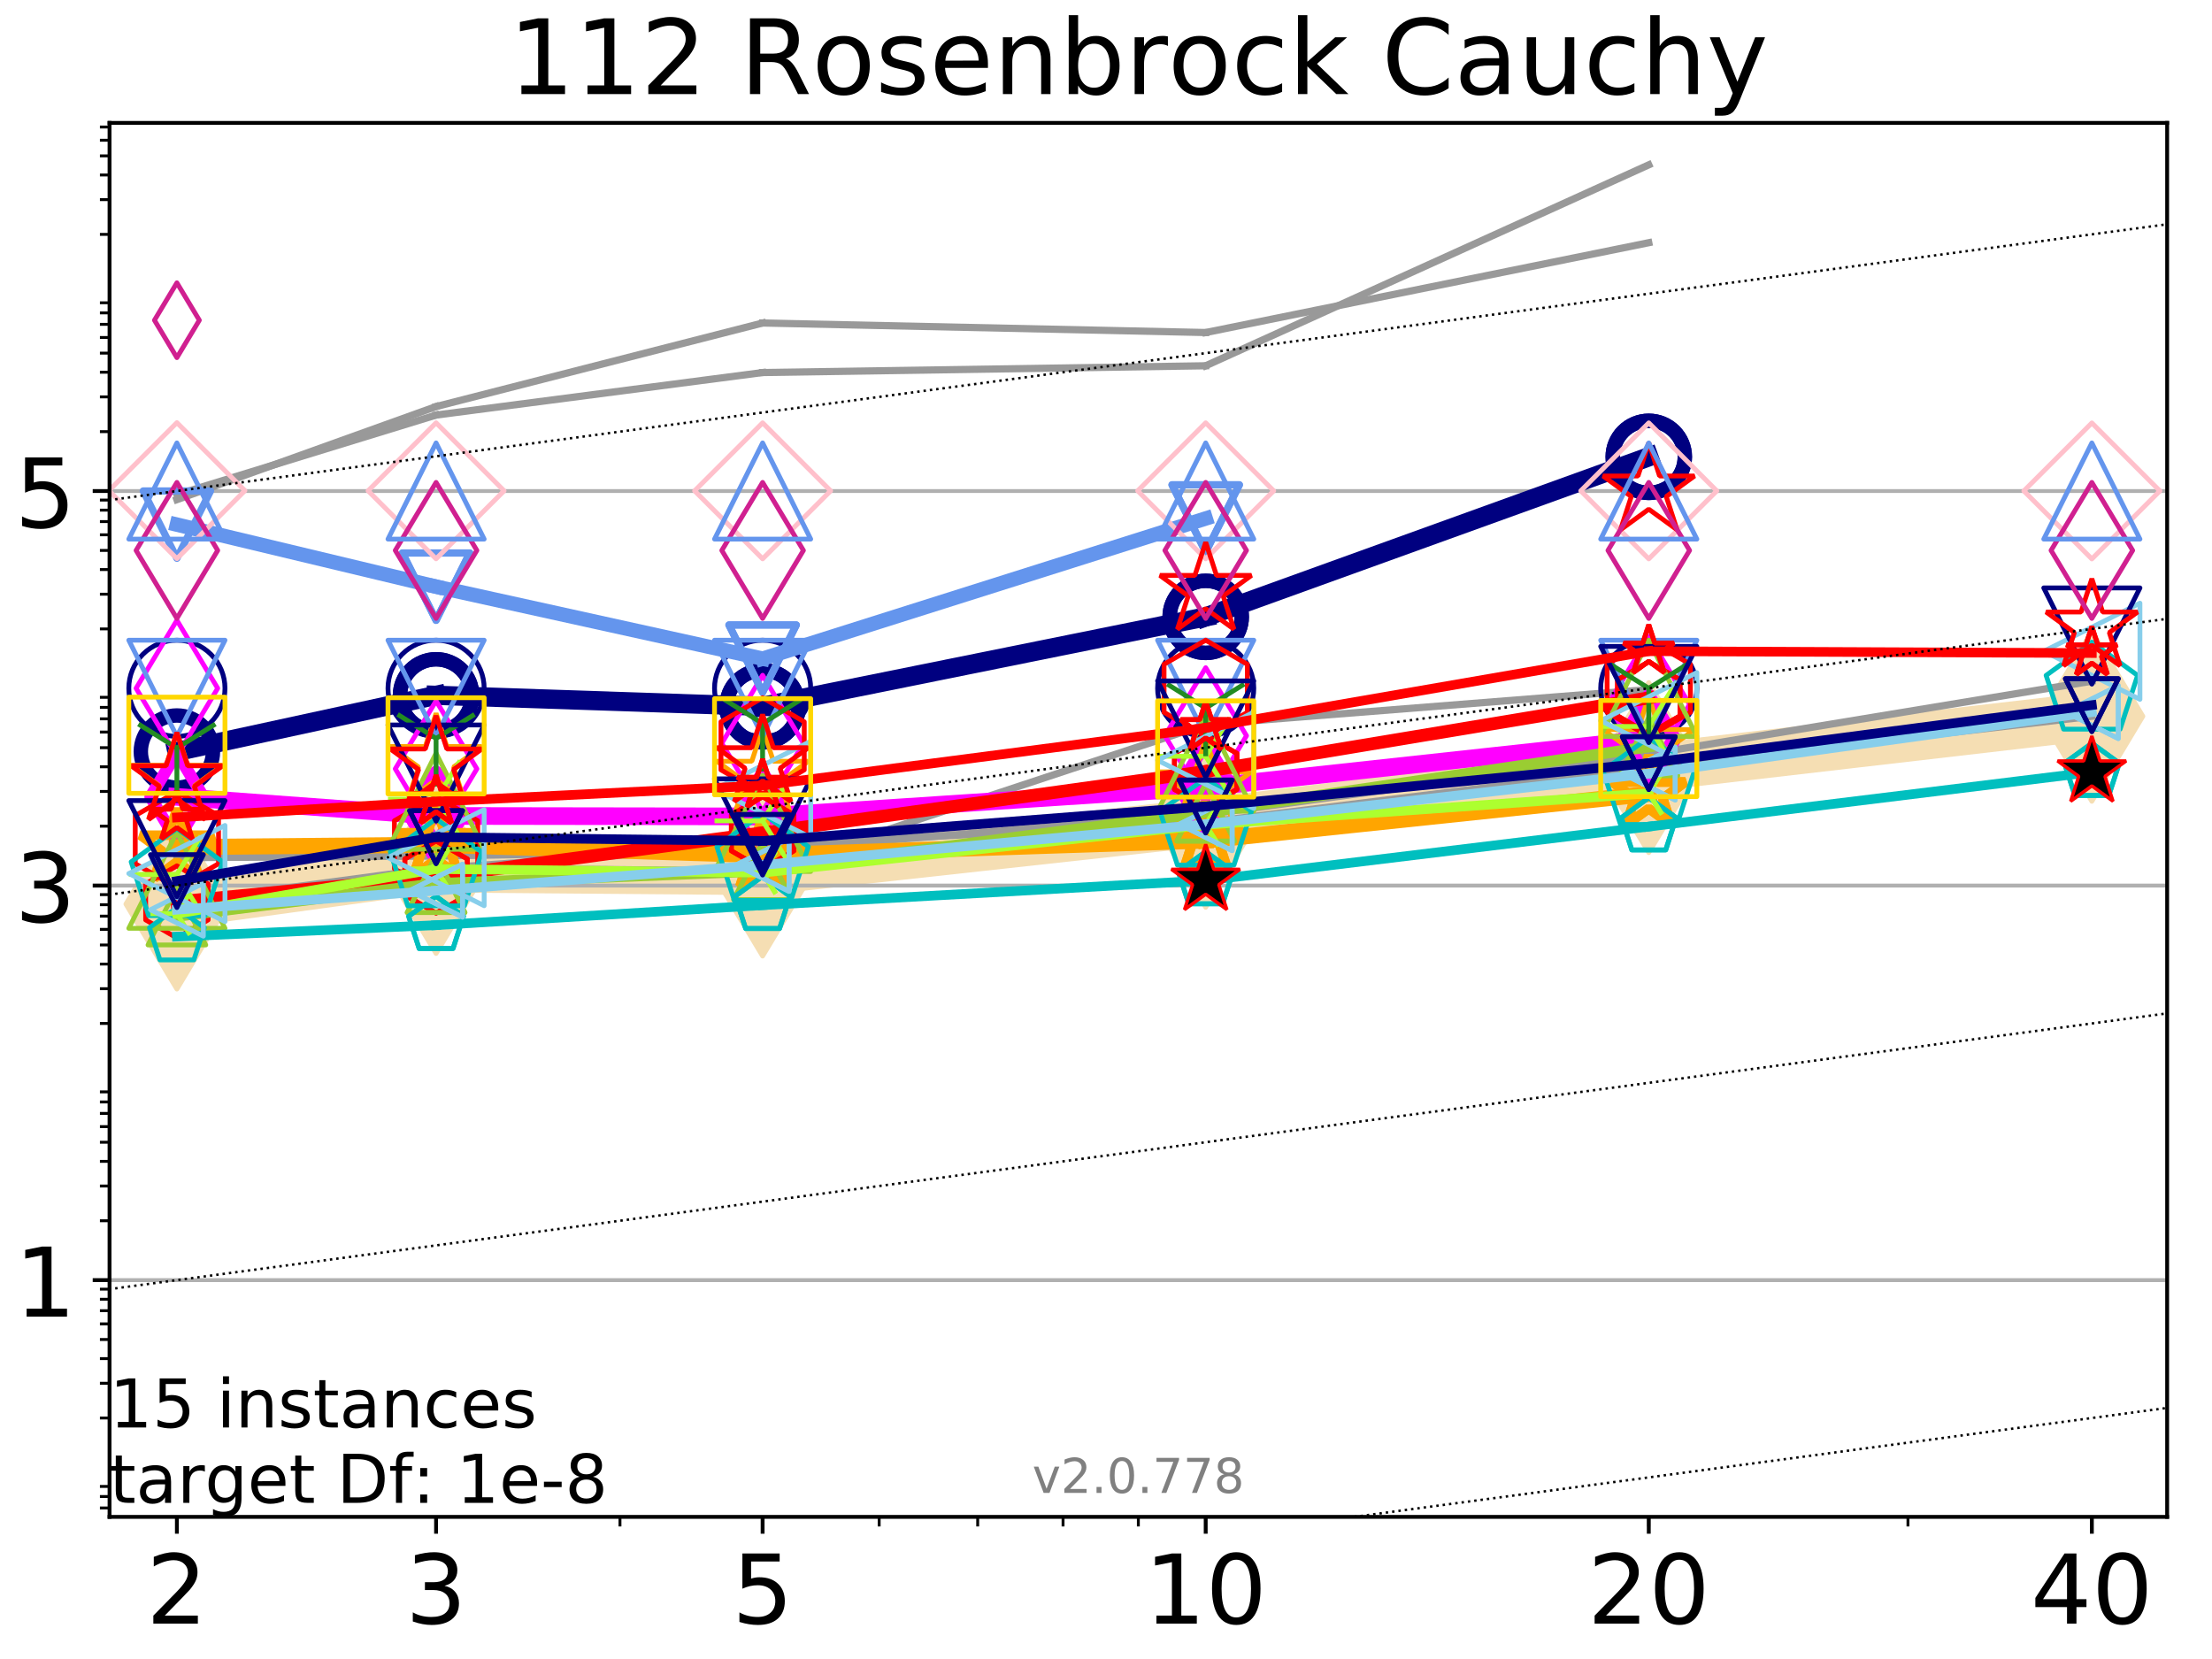 <?xml version="1.0" encoding="utf-8" standalone="no"?>
<!DOCTYPE svg PUBLIC "-//W3C//DTD SVG 1.1//EN"
  "http://www.w3.org/Graphics/SVG/1.1/DTD/svg11.dtd">
<!-- Created with matplotlib (http://matplotlib.org/) -->
<svg height="345pt" version="1.1" viewBox="0 0 460 345" width="460pt" xmlns="http://www.w3.org/2000/svg" xmlns:xlink="http://www.w3.org/1999/xlink">
 <defs>
  <style type="text/css">
*{stroke-linecap:butt;stroke-linejoin:round;}
  </style>
 </defs>
 <g id="figure_1">
  <g id="patch_1">
   <path d="M 0 345.6 
L 460.8 345.6 
L 460.8 0 
L 0 0 
z
" style="fill:#ffffff;"/>
  </g>
  <g id="axes_1">
   <g id="patch_2">
    <path d="M 22.78 315.44 
L 450.672 315.44 
L 450.672 25.56 
L 22.78 25.56 
z
" style="fill:#ffffff;"/>
   </g>
   <g id="line2d_1">
    <path clip-path="url(#pcf0a3c0fa9)" d="M 36.786 188.004 
L 90.685 180.599 
L 158.59 181.14 
L 250.732 171.005 
L 342.873 159.628 
L 435.015 148.954 
" style="fill:none;stroke:#f5deb3;stroke-linecap:square;stroke-width:10;"/>
    <defs>
     <path d="M -0 17.678 
L 10.607 0 
L 0 -17.678 
L -10.607 -0 
z
" id="m30b834c601" style="stroke:#f5deb3;stroke-linejoin:miter;"/>
    </defs>
    <g clip-path="url(#pcf0a3c0fa9)">
     <use style="fill:#f5deb3;stroke:#f5deb3;stroke-linejoin:miter;" x="36.786" xlink:href="#m30b834c601" y="188.004"/>
     <use style="fill:#f5deb3;stroke:#f5deb3;stroke-linejoin:miter;" x="90.685" xlink:href="#m30b834c601" y="180.599"/>
     <use style="fill:#f5deb3;stroke:#f5deb3;stroke-linejoin:miter;" x="158.59" xlink:href="#m30b834c601" y="181.14"/>
     <use style="fill:#f5deb3;stroke:#f5deb3;stroke-linejoin:miter;" x="250.732" xlink:href="#m30b834c601" y="171.005"/>
     <use style="fill:#f5deb3;stroke:#f5deb3;stroke-linejoin:miter;" x="342.873" xlink:href="#m30b834c601" y="159.628"/>
     <use style="fill:#f5deb3;stroke:#f5deb3;stroke-linejoin:miter;" x="435.015" xlink:href="#m30b834c601" y="148.954"/>
    </g>
   </g>
   <g id="matplotlib.axis_1">
    <g id="xtick_1">
     <g id="line2d_2">
      <defs>
       <path d="M 0 0 
L 0 3.5 
" id="mcef7ec996b" style="stroke:#000000;stroke-width:0.8;"/>
      </defs>
      <g>
       <use style="stroke:#000000;stroke-width:0.8;" x="36.786" xlink:href="#mcef7ec996b" y="315.44"/>
      </g>
     </g>
     <g id="text_1">
      <!-- 2 -->
      <defs>
       <path d="M 19.188 8.297 
L 53.609 8.297 
L 53.609 0 
L 7.328 0 
L 7.328 8.297 
Q 12.938 14.109 22.625 23.891 
Q 32.328 33.688 34.812 36.531 
Q 39.547 41.844 41.422 45.531 
Q 43.312 49.219 43.312 52.781 
Q 43.312 58.594 39.234 62.25 
Q 35.156 65.922 28.609 65.922 
Q 23.969 65.922 18.812 64.312 
Q 13.672 62.703 7.812 59.422 
L 7.812 69.391 
Q 13.766 71.781 18.938 73 
Q 24.125 74.219 28.422 74.219 
Q 39.75 74.219 46.484 68.547 
Q 53.219 62.891 53.219 53.422 
Q 53.219 48.922 51.531 44.891 
Q 49.859 40.875 45.406 35.406 
Q 44.188 33.984 37.641 27.219 
Q 31.109 20.453 19.188 8.297 
z
" id="DejaVuSans-32"/>
      </defs>
      <g transform="translate(30.423 337.637)scale(0.2 -0.2)">
       <use xlink:href="#DejaVuSans-32"/>
      </g>
     </g>
    </g>
    <g id="xtick_2">
     <g id="line2d_3">
      <g>
       <use style="stroke:#000000;stroke-width:0.8;" x="90.685" xlink:href="#mcef7ec996b" y="315.44"/>
      </g>
     </g>
     <g id="text_2">
      <!-- 3 -->
      <defs>
       <path d="M 40.578 39.312 
Q 47.656 37.797 51.625 33 
Q 55.609 28.219 55.609 21.188 
Q 55.609 10.406 48.188 4.484 
Q 40.766 -1.422 27.094 -1.422 
Q 22.516 -1.422 17.656 -0.516 
Q 12.797 0.391 7.625 2.203 
L 7.625 11.719 
Q 11.719 9.328 16.594 8.109 
Q 21.484 6.891 26.812 6.891 
Q 36.078 6.891 40.938 10.547 
Q 45.797 14.203 45.797 21.188 
Q 45.797 27.641 41.281 31.266 
Q 36.766 34.906 28.719 34.906 
L 20.219 34.906 
L 20.219 43.016 
L 29.109 43.016 
Q 36.375 43.016 40.234 45.922 
Q 44.094 48.828 44.094 54.297 
Q 44.094 59.906 40.109 62.906 
Q 36.141 65.922 28.719 65.922 
Q 24.656 65.922 20.016 65.031 
Q 15.375 64.156 9.812 62.312 
L 9.812 71.094 
Q 15.438 72.656 20.344 73.438 
Q 25.25 74.219 29.594 74.219 
Q 40.828 74.219 47.359 69.109 
Q 53.906 64.016 53.906 55.328 
Q 53.906 49.266 50.438 45.094 
Q 46.969 40.922 40.578 39.312 
z
" id="DejaVuSans-33"/>
      </defs>
      <g transform="translate(84.323 337.637)scale(0.2 -0.2)">
       <use xlink:href="#DejaVuSans-33"/>
      </g>
     </g>
    </g>
    <g id="xtick_3">
     <g id="line2d_4">
      <g>
       <use style="stroke:#000000;stroke-width:0.8;" x="158.59" xlink:href="#mcef7ec996b" y="315.44"/>
      </g>
     </g>
     <g id="text_3">
      <!-- 5 -->
      <defs>
       <path d="M 10.797 72.906 
L 49.516 72.906 
L 49.516 64.594 
L 19.828 64.594 
L 19.828 46.734 
Q 21.969 47.469 24.109 47.828 
Q 26.266 48.188 28.422 48.188 
Q 40.625 48.188 47.75 41.5 
Q 54.891 34.812 54.891 23.391 
Q 54.891 11.625 47.562 5.094 
Q 40.234 -1.422 26.906 -1.422 
Q 22.312 -1.422 17.547 -0.641 
Q 12.797 0.141 7.719 1.703 
L 7.719 11.625 
Q 12.109 9.234 16.797 8.062 
Q 21.484 6.891 26.703 6.891 
Q 35.156 6.891 40.078 11.328 
Q 45.016 15.766 45.016 23.391 
Q 45.016 31 40.078 35.438 
Q 35.156 39.891 26.703 39.891 
Q 22.75 39.891 18.812 39.016 
Q 14.891 38.141 10.797 36.281 
z
" id="DejaVuSans-35"/>
      </defs>
      <g transform="translate(152.228 337.637)scale(0.2 -0.2)">
       <use xlink:href="#DejaVuSans-35"/>
      </g>
     </g>
    </g>
    <g id="xtick_4">
     <g id="line2d_5">
      <g>
       <use style="stroke:#000000;stroke-width:0.8;" x="250.732" xlink:href="#mcef7ec996b" y="315.44"/>
      </g>
     </g>
     <g id="text_4">
      <!-- 10 -->
      <defs>
       <path d="M 12.406 8.297 
L 28.516 8.297 
L 28.516 63.922 
L 10.984 60.406 
L 10.984 69.391 
L 28.422 72.906 
L 38.281 72.906 
L 38.281 8.297 
L 54.391 8.297 
L 54.391 0 
L 12.406 0 
z
" id="DejaVuSans-31"/>
       <path d="M 31.781 66.406 
Q 24.172 66.406 20.328 58.906 
Q 16.5 51.422 16.5 36.375 
Q 16.5 21.391 20.328 13.891 
Q 24.172 6.391 31.781 6.391 
Q 39.453 6.391 43.281 13.891 
Q 47.125 21.391 47.125 36.375 
Q 47.125 51.422 43.281 58.906 
Q 39.453 66.406 31.781 66.406 
z
M 31.781 74.219 
Q 44.047 74.219 50.516 64.516 
Q 56.984 54.828 56.984 36.375 
Q 56.984 17.969 50.516 8.266 
Q 44.047 -1.422 31.781 -1.422 
Q 19.531 -1.422 13.062 8.266 
Q 6.594 17.969 6.594 36.375 
Q 6.594 54.828 13.062 64.516 
Q 19.531 74.219 31.781 74.219 
z
" id="DejaVuSans-30"/>
      </defs>
      <g transform="translate(238.007 337.637)scale(0.2 -0.2)">
       <use xlink:href="#DejaVuSans-31"/>
       <use x="63.623" xlink:href="#DejaVuSans-30"/>
      </g>
     </g>
    </g>
    <g id="xtick_5">
     <g id="line2d_6">
      <g>
       <use style="stroke:#000000;stroke-width:0.8;" x="342.873" xlink:href="#mcef7ec996b" y="315.44"/>
      </g>
     </g>
     <g id="text_5">
      <!-- 20 -->
      <g transform="translate(330.148 337.637)scale(0.2 -0.2)">
       <use xlink:href="#DejaVuSans-32"/>
       <use x="63.623" xlink:href="#DejaVuSans-30"/>
      </g>
     </g>
    </g>
    <g id="xtick_6">
     <g id="line2d_7">
      <g>
       <use style="stroke:#000000;stroke-width:0.8;" x="435.015" xlink:href="#mcef7ec996b" y="315.44"/>
      </g>
     </g>
     <g id="text_6">
      <!-- 40 -->
      <defs>
       <path d="M 37.797 64.312 
L 12.891 25.391 
L 37.797 25.391 
z
M 35.203 72.906 
L 47.609 72.906 
L 47.609 25.391 
L 58.016 25.391 
L 58.016 17.188 
L 47.609 17.188 
L 47.609 0 
L 37.797 0 
L 37.797 17.188 
L 4.891 17.188 
L 4.891 26.703 
z
" id="DejaVuSans-34"/>
      </defs>
      <g transform="translate(422.29 337.637)scale(0.2 -0.2)">
       <use xlink:href="#DejaVuSans-34"/>
       <use x="63.623" xlink:href="#DejaVuSans-30"/>
      </g>
     </g>
    </g>
    <g id="xtick_7">
     <g id="line2d_8">
      <defs>
       <path d="M 0 0 
L 0 2 
" id="m9f19959d95" style="stroke:#000000;stroke-width:0.6;"/>
      </defs>
      <g>
       <use style="stroke:#000000;stroke-width:0.6;" x="36.786" xlink:href="#m9f19959d95" y="315.44"/>
      </g>
     </g>
    </g>
    <g id="xtick_8">
     <g id="line2d_9">
      <g>
       <use style="stroke:#000000;stroke-width:0.6;" x="90.685" xlink:href="#m9f19959d95" y="315.44"/>
      </g>
     </g>
    </g>
    <g id="xtick_9">
     <g id="line2d_10">
      <g>
       <use style="stroke:#000000;stroke-width:0.6;" x="128.927" xlink:href="#m9f19959d95" y="315.44"/>
      </g>
     </g>
    </g>
    <g id="xtick_10">
     <g id="line2d_11">
      <g>
       <use style="stroke:#000000;stroke-width:0.6;" x="158.59" xlink:href="#m9f19959d95" y="315.44"/>
      </g>
     </g>
    </g>
    <g id="xtick_11">
     <g id="line2d_12">
      <g>
       <use style="stroke:#000000;stroke-width:0.6;" x="182.827" xlink:href="#m9f19959d95" y="315.44"/>
      </g>
     </g>
    </g>
    <g id="xtick_12">
     <g id="line2d_13">
      <g>
       <use style="stroke:#000000;stroke-width:0.6;" x="203.318" xlink:href="#m9f19959d95" y="315.44"/>
      </g>
     </g>
    </g>
    <g id="xtick_13">
     <g id="line2d_14">
      <g>
       <use style="stroke:#000000;stroke-width:0.6;" x="221.069" xlink:href="#m9f19959d95" y="315.44"/>
      </g>
     </g>
    </g>
    <g id="xtick_14">
     <g id="line2d_15">
      <g>
       <use style="stroke:#000000;stroke-width:0.6;" x="236.726" xlink:href="#m9f19959d95" y="315.44"/>
      </g>
     </g>
    </g>
    <g id="xtick_15">
     <g id="line2d_16">
      <g>
       <use style="stroke:#000000;stroke-width:0.6;" x="342.873" xlink:href="#m9f19959d95" y="315.44"/>
      </g>
     </g>
    </g>
    <g id="xtick_16">
     <g id="line2d_17">
      <g>
       <use style="stroke:#000000;stroke-width:0.6;" x="396.773" xlink:href="#m9f19959d95" y="315.44"/>
      </g>
     </g>
    </g>
    <g id="xtick_17">
     <g id="line2d_18">
      <g>
       <use style="stroke:#000000;stroke-width:0.6;" x="435.015" xlink:href="#m9f19959d95" y="315.44"/>
      </g>
     </g>
    </g>
   </g>
   <g id="matplotlib.axis_2">
    <g id="ytick_1">
     <g id="line2d_19">
      <path clip-path="url(#pcf0a3c0fa9)" d="M 22.78 266.211 
L 450.672 266.211 
" style="fill:none;stroke:#b0b0b0;stroke-linecap:square;stroke-width:0.8;"/>
     </g>
     <g id="line2d_20">
      <defs>
       <path d="M 0 0 
L -3.5 0 
" id="made22e3eeb" style="stroke:#000000;stroke-width:0.8;"/>
      </defs>
      <g>
       <use style="stroke:#000000;stroke-width:0.8;" x="22.78" xlink:href="#made22e3eeb" y="266.211"/>
      </g>
     </g>
     <g id="text_7">
      <!-- 1 -->
      <g transform="translate(3.055 273.809)scale(0.2 -0.2)">
       <use xlink:href="#DejaVuSans-31"/>
      </g>
     </g>
    </g>
    <g id="ytick_2">
     <g id="line2d_21">
      <path clip-path="url(#pcf0a3c0fa9)" d="M 22.78 184.161 
L 450.672 184.161 
" style="fill:none;stroke:#b0b0b0;stroke-linecap:square;stroke-width:0.8;"/>
     </g>
     <g id="line2d_22">
      <g>
       <use style="stroke:#000000;stroke-width:0.8;" x="22.78" xlink:href="#made22e3eeb" y="184.161"/>
      </g>
     </g>
     <g id="text_8">
      <!-- 3 -->
      <g transform="translate(3.055 191.76)scale(0.2 -0.2)">
       <use xlink:href="#DejaVuSans-33"/>
      </g>
     </g>
    </g>
    <g id="ytick_3">
     <g id="line2d_23">
      <path clip-path="url(#pcf0a3c0fa9)" d="M 22.78 102.112 
L 450.672 102.112 
" style="fill:none;stroke:#b0b0b0;stroke-linecap:square;stroke-width:0.8;"/>
     </g>
     <g id="line2d_24">
      <g>
       <use style="stroke:#000000;stroke-width:0.8;" x="22.78" xlink:href="#made22e3eeb" y="102.112"/>
      </g>
     </g>
     <g id="text_9">
      <!-- 5 -->
      <g transform="translate(3.055 109.711)scale(0.2 -0.2)">
       <use xlink:href="#DejaVuSans-35"/>
      </g>
     </g>
    </g>
    <g id="ytick_4">
     <g id="line2d_25">
      <defs>
       <path d="M 0 0 
L -2 0 
" id="mcc5a011772" style="stroke:#000000;stroke-width:0.6;"/>
      </defs>
      <g>
       <use style="stroke:#000000;stroke-width:0.6;" x="22.78" xlink:href="#mcc5a011772" y="313.59"/>
      </g>
     </g>
    </g>
    <g id="ytick_5">
     <g id="line2d_26">
      <g>
       <use style="stroke:#000000;stroke-width:0.6;" x="22.78" xlink:href="#mcc5a011772" y="311.211"/>
      </g>
     </g>
    </g>
    <g id="ytick_6">
     <g id="line2d_27">
      <g>
       <use style="stroke:#000000;stroke-width:0.6;" x="22.78" xlink:href="#mcc5a011772" y="309.112"/>
      </g>
     </g>
    </g>
    <g id="ytick_7">
     <g id="line2d_28">
      <g>
       <use style="stroke:#000000;stroke-width:0.6;" x="22.78" xlink:href="#mcc5a011772" y="294.885"/>
      </g>
     </g>
    </g>
    <g id="ytick_8">
     <g id="line2d_29">
      <g>
       <use style="stroke:#000000;stroke-width:0.6;" x="22.78" xlink:href="#mcc5a011772" y="287.661"/>
      </g>
     </g>
    </g>
    <g id="ytick_9">
     <g id="line2d_30">
      <g>
       <use style="stroke:#000000;stroke-width:0.6;" x="22.78" xlink:href="#mcc5a011772" y="282.536"/>
      </g>
     </g>
    </g>
    <g id="ytick_10">
     <g id="line2d_31">
      <g>
       <use style="stroke:#000000;stroke-width:0.6;" x="22.78" xlink:href="#mcc5a011772" y="278.56"/>
      </g>
     </g>
    </g>
    <g id="ytick_11">
     <g id="line2d_32">
      <g>
       <use style="stroke:#000000;stroke-width:0.6;" x="22.78" xlink:href="#mcc5a011772" y="275.312"/>
      </g>
     </g>
    </g>
    <g id="ytick_12">
     <g id="line2d_33">
      <g>
       <use style="stroke:#000000;stroke-width:0.6;" x="22.78" xlink:href="#mcc5a011772" y="272.565"/>
      </g>
     </g>
    </g>
    <g id="ytick_13">
     <g id="line2d_34">
      <g>
       <use style="stroke:#000000;stroke-width:0.6;" x="22.78" xlink:href="#mcc5a011772" y="270.186"/>
      </g>
     </g>
    </g>
    <g id="ytick_14">
     <g id="line2d_35">
      <g>
       <use style="stroke:#000000;stroke-width:0.6;" x="22.78" xlink:href="#mcc5a011772" y="268.088"/>
      </g>
     </g>
    </g>
    <g id="ytick_15">
     <g id="line2d_36">
      <g>
       <use style="stroke:#000000;stroke-width:0.6;" x="22.78" xlink:href="#mcc5a011772" y="253.861"/>
      </g>
     </g>
    </g>
    <g id="ytick_16">
     <g id="line2d_37">
      <g>
       <use style="stroke:#000000;stroke-width:0.6;" x="22.78" xlink:href="#mcc5a011772" y="246.637"/>
      </g>
     </g>
    </g>
    <g id="ytick_17">
     <g id="line2d_38">
      <g>
       <use style="stroke:#000000;stroke-width:0.6;" x="22.78" xlink:href="#mcc5a011772" y="241.511"/>
      </g>
     </g>
    </g>
    <g id="ytick_18">
     <g id="line2d_39">
      <g>
       <use style="stroke:#000000;stroke-width:0.6;" x="22.78" xlink:href="#mcc5a011772" y="237.536"/>
      </g>
     </g>
    </g>
    <g id="ytick_19">
     <g id="line2d_40">
      <g>
       <use style="stroke:#000000;stroke-width:0.6;" x="22.78" xlink:href="#mcc5a011772" y="234.287"/>
      </g>
     </g>
    </g>
    <g id="ytick_20">
     <g id="line2d_41">
      <g>
       <use style="stroke:#000000;stroke-width:0.6;" x="22.78" xlink:href="#mcc5a011772" y="231.541"/>
      </g>
     </g>
    </g>
    <g id="ytick_21">
     <g id="line2d_42">
      <g>
       <use style="stroke:#000000;stroke-width:0.6;" x="22.78" xlink:href="#mcc5a011772" y="229.162"/>
      </g>
     </g>
    </g>
    <g id="ytick_22">
     <g id="line2d_43">
      <g>
       <use style="stroke:#000000;stroke-width:0.6;" x="22.78" xlink:href="#mcc5a011772" y="227.063"/>
      </g>
     </g>
    </g>
    <g id="ytick_23">
     <g id="line2d_44">
      <g>
       <use style="stroke:#000000;stroke-width:0.6;" x="22.78" xlink:href="#mcc5a011772" y="212.836"/>
      </g>
     </g>
    </g>
    <g id="ytick_24">
     <g id="line2d_45">
      <g>
       <use style="stroke:#000000;stroke-width:0.6;" x="22.78" xlink:href="#mcc5a011772" y="205.612"/>
      </g>
     </g>
    </g>
    <g id="ytick_25">
     <g id="line2d_46">
      <g>
       <use style="stroke:#000000;stroke-width:0.6;" x="22.78" xlink:href="#mcc5a011772" y="200.487"/>
      </g>
     </g>
    </g>
    <g id="ytick_26">
     <g id="line2d_47">
      <g>
       <use style="stroke:#000000;stroke-width:0.6;" x="22.78" xlink:href="#mcc5a011772" y="196.511"/>
      </g>
     </g>
    </g>
    <g id="ytick_27">
     <g id="line2d_48">
      <g>
       <use style="stroke:#000000;stroke-width:0.6;" x="22.78" xlink:href="#mcc5a011772" y="193.263"/>
      </g>
     </g>
    </g>
    <g id="ytick_28">
     <g id="line2d_49">
      <g>
       <use style="stroke:#000000;stroke-width:0.6;" x="22.78" xlink:href="#mcc5a011772" y="190.516"/>
      </g>
     </g>
    </g>
    <g id="ytick_29">
     <g id="line2d_50">
      <g>
       <use style="stroke:#000000;stroke-width:0.6;" x="22.78" xlink:href="#mcc5a011772" y="188.137"/>
      </g>
     </g>
    </g>
    <g id="ytick_30">
     <g id="line2d_51">
      <g>
       <use style="stroke:#000000;stroke-width:0.6;" x="22.78" xlink:href="#mcc5a011772" y="186.039"/>
      </g>
     </g>
    </g>
    <g id="ytick_31">
     <g id="line2d_52">
      <g>
       <use style="stroke:#000000;stroke-width:0.6;" x="22.78" xlink:href="#mcc5a011772" y="171.812"/>
      </g>
     </g>
    </g>
    <g id="ytick_32">
     <g id="line2d_53">
      <g>
       <use style="stroke:#000000;stroke-width:0.6;" x="22.78" xlink:href="#mcc5a011772" y="164.588"/>
      </g>
     </g>
    </g>
    <g id="ytick_33">
     <g id="line2d_54">
      <g>
       <use style="stroke:#000000;stroke-width:0.6;" x="22.78" xlink:href="#mcc5a011772" y="159.462"/>
      </g>
     </g>
    </g>
    <g id="ytick_34">
     <g id="line2d_55">
      <g>
       <use style="stroke:#000000;stroke-width:0.6;" x="22.78" xlink:href="#mcc5a011772" y="155.487"/>
      </g>
     </g>
    </g>
    <g id="ytick_35">
     <g id="line2d_56">
      <g>
       <use style="stroke:#000000;stroke-width:0.6;" x="22.78" xlink:href="#mcc5a011772" y="152.238"/>
      </g>
     </g>
    </g>
    <g id="ytick_36">
     <g id="line2d_57">
      <g>
       <use style="stroke:#000000;stroke-width:0.6;" x="22.78" xlink:href="#mcc5a011772" y="149.492"/>
      </g>
     </g>
    </g>
    <g id="ytick_37">
     <g id="line2d_58">
      <g>
       <use style="stroke:#000000;stroke-width:0.6;" x="22.78" xlink:href="#mcc5a011772" y="147.113"/>
      </g>
     </g>
    </g>
    <g id="ytick_38">
     <g id="line2d_59">
      <g>
       <use style="stroke:#000000;stroke-width:0.6;" x="22.78" xlink:href="#mcc5a011772" y="145.014"/>
      </g>
     </g>
    </g>
    <g id="ytick_39">
     <g id="line2d_60">
      <g>
       <use style="stroke:#000000;stroke-width:0.6;" x="22.78" xlink:href="#mcc5a011772" y="130.787"/>
      </g>
     </g>
    </g>
    <g id="ytick_40">
     <g id="line2d_61">
      <g>
       <use style="stroke:#000000;stroke-width:0.6;" x="22.78" xlink:href="#mcc5a011772" y="123.563"/>
      </g>
     </g>
    </g>
    <g id="ytick_41">
     <g id="line2d_62">
      <g>
       <use style="stroke:#000000;stroke-width:0.6;" x="22.78" xlink:href="#mcc5a011772" y="118.438"/>
      </g>
     </g>
    </g>
    <g id="ytick_42">
     <g id="line2d_63">
      <g>
       <use style="stroke:#000000;stroke-width:0.6;" x="22.78" xlink:href="#mcc5a011772" y="114.462"/>
      </g>
     </g>
    </g>
    <g id="ytick_43">
     <g id="line2d_64">
      <g>
       <use style="stroke:#000000;stroke-width:0.6;" x="22.78" xlink:href="#mcc5a011772" y="111.214"/>
      </g>
     </g>
    </g>
    <g id="ytick_44">
     <g id="line2d_65">
      <g>
       <use style="stroke:#000000;stroke-width:0.6;" x="22.78" xlink:href="#mcc5a011772" y="108.467"/>
      </g>
     </g>
    </g>
    <g id="ytick_45">
     <g id="line2d_66">
      <g>
       <use style="stroke:#000000;stroke-width:0.6;" x="22.78" xlink:href="#mcc5a011772" y="106.088"/>
      </g>
     </g>
    </g>
    <g id="ytick_46">
     <g id="line2d_67">
      <g>
       <use style="stroke:#000000;stroke-width:0.6;" x="22.78" xlink:href="#mcc5a011772" y="103.99"/>
      </g>
     </g>
    </g>
    <g id="ytick_47">
     <g id="line2d_68">
      <g>
       <use style="stroke:#000000;stroke-width:0.6;" x="22.78" xlink:href="#mcc5a011772" y="89.763"/>
      </g>
     </g>
    </g>
    <g id="ytick_48">
     <g id="line2d_69">
      <g>
       <use style="stroke:#000000;stroke-width:0.6;" x="22.78" xlink:href="#mcc5a011772" y="82.539"/>
      </g>
     </g>
    </g>
    <g id="ytick_49">
     <g id="line2d_70">
      <g>
       <use style="stroke:#000000;stroke-width:0.6;" x="22.78" xlink:href="#mcc5a011772" y="77.413"/>
      </g>
     </g>
    </g>
    <g id="ytick_50">
     <g id="line2d_71">
      <g>
       <use style="stroke:#000000;stroke-width:0.6;" x="22.78" xlink:href="#mcc5a011772" y="73.437"/>
      </g>
     </g>
    </g>
    <g id="ytick_51">
     <g id="line2d_72">
      <g>
       <use style="stroke:#000000;stroke-width:0.6;" x="22.78" xlink:href="#mcc5a011772" y="70.189"/>
      </g>
     </g>
    </g>
    <g id="ytick_52">
     <g id="line2d_73">
      <g>
       <use style="stroke:#000000;stroke-width:0.6;" x="22.78" xlink:href="#mcc5a011772" y="67.443"/>
      </g>
     </g>
    </g>
    <g id="ytick_53">
     <g id="line2d_74">
      <g>
       <use style="stroke:#000000;stroke-width:0.6;" x="22.78" xlink:href="#mcc5a011772" y="65.064"/>
      </g>
     </g>
    </g>
    <g id="ytick_54">
     <g id="line2d_75">
      <g>
       <use style="stroke:#000000;stroke-width:0.6;" x="22.78" xlink:href="#mcc5a011772" y="62.965"/>
      </g>
     </g>
    </g>
    <g id="ytick_55">
     <g id="line2d_76">
      <g>
       <use style="stroke:#000000;stroke-width:0.6;" x="22.78" xlink:href="#mcc5a011772" y="48.738"/>
      </g>
     </g>
    </g>
    <g id="ytick_56">
     <g id="line2d_77">
      <g>
       <use style="stroke:#000000;stroke-width:0.6;" x="22.78" xlink:href="#mcc5a011772" y="41.514"/>
      </g>
     </g>
    </g>
    <g id="ytick_57">
     <g id="line2d_78">
      <g>
       <use style="stroke:#000000;stroke-width:0.6;" x="22.78" xlink:href="#mcc5a011772" y="36.389"/>
      </g>
     </g>
    </g>
    <g id="ytick_58">
     <g id="line2d_79">
      <g>
       <use style="stroke:#000000;stroke-width:0.6;" x="22.78" xlink:href="#mcc5a011772" y="32.413"/>
      </g>
     </g>
    </g>
    <g id="ytick_59">
     <g id="line2d_80">
      <g>
       <use style="stroke:#000000;stroke-width:0.6;" x="22.78" xlink:href="#mcc5a011772" y="29.165"/>
      </g>
     </g>
    </g>
    <g id="ytick_60">
     <g id="line2d_81">
      <g>
       <use style="stroke:#000000;stroke-width:0.6;" x="22.78" xlink:href="#mcc5a011772" y="26.418"/>
      </g>
     </g>
    </g>
   </g>
   <g id="line2d_82"/>
   <g id="line2d_83"/>
   <g id="line2d_84">
    <path clip-path="url(#pcf0a3c0fa9)" d="M 36.786 102.863 
L 90.685 86.313 
" style="fill:none;stroke:#999999;stroke-linecap:square;stroke-width:1.5;"/>
   </g>
   <g id="line2d_85">
    <path clip-path="url(#pcf0a3c0fa9)" d="M 90.685 86.313 
L 158.59 77.472 
" style="fill:none;stroke:#999999;stroke-linecap:square;stroke-width:1.5;"/>
   </g>
   <g id="line2d_86">
    <path clip-path="url(#pcf0a3c0fa9)" d="M 158.59 77.472 
L 250.732 76.064 
" style="fill:none;stroke:#999999;stroke-linecap:square;stroke-width:1.5;"/>
   </g>
   <g id="line2d_87">
    <path clip-path="url(#pcf0a3c0fa9)" d="M 250.732 76.064 
L 342.873 34.277 
" style="fill:none;stroke:#999999;stroke-linecap:square;stroke-width:1.5;"/>
   </g>
   <g id="line2d_88">
    <path clip-path="url(#pcf0a3c0fa9)" d="M 342.873 34.277 
" style="fill:none;stroke:#999999;stroke-linecap:square;stroke-width:1.5;"/>
   </g>
   <g id="line2d_89"/>
   <g id="line2d_90"/>
   <g id="line2d_91"/>
   <g id="line2d_92"/>
   <g id="line2d_93"/>
   <g id="line2d_94"/>
   <g id="line2d_95">
    <path clip-path="url(#pcf0a3c0fa9)" d="M 36.786 178.365 
L 90.685 178.022 
" style="fill:none;stroke:#999999;stroke-linecap:square;stroke-width:1.5;"/>
   </g>
   <g id="line2d_96">
    <path clip-path="url(#pcf0a3c0fa9)" d="M 90.685 178.022 
L 158.59 176.81 
" style="fill:none;stroke:#999999;stroke-linecap:square;stroke-width:1.5;"/>
   </g>
   <g id="line2d_97">
    <path clip-path="url(#pcf0a3c0fa9)" d="M 158.59 176.81 
L 250.732 169.379 
" style="fill:none;stroke:#999999;stroke-linecap:square;stroke-width:1.5;"/>
   </g>
   <g id="line2d_98">
    <path clip-path="url(#pcf0a3c0fa9)" d="M 250.732 169.379 
L 342.873 156.824 
" style="fill:none;stroke:#999999;stroke-linecap:square;stroke-width:1.5;"/>
   </g>
   <g id="line2d_99">
    <path clip-path="url(#pcf0a3c0fa9)" d="M 342.873 156.824 
L 435.015 141.653 
" style="fill:none;stroke:#999999;stroke-linecap:square;stroke-width:1.5;"/>
   </g>
   <g id="line2d_100">
    <path clip-path="url(#pcf0a3c0fa9)" d="M 435.015 141.653 
" style="fill:none;stroke:#999999;stroke-linecap:square;stroke-width:1.5;"/>
   </g>
   <g id="line2d_101"/>
   <g id="line2d_102"/>
   <g id="line2d_103"/>
   <g id="line2d_104"/>
   <g id="line2d_105"/>
   <g id="line2d_106"/>
   <g id="line2d_107"/>
   <g id="line2d_108"/>
   <g id="line2d_109"/>
   <g id="line2d_110"/>
   <g id="line2d_111">
    <path clip-path="url(#pcf0a3c0fa9)" d="M 36.786 118.1 
" style="fill:none;stroke:#999999;stroke-linecap:square;stroke-width:1.5;"/>
   </g>
   <g id="line2d_112"/>
   <g id="line2d_113"/>
   <g id="line2d_114"/>
   <g id="line2d_115"/>
   <g id="line2d_116">
    <path clip-path="url(#pcf0a3c0fa9)" d="M 36.786 188 
L 90.685 180.599 
" style="fill:none;stroke:#999999;stroke-linecap:square;stroke-width:1.5;"/>
   </g>
   <g id="line2d_117">
    <path clip-path="url(#pcf0a3c0fa9)" d="M 90.685 180.599 
L 158.59 175.767 
" style="fill:none;stroke:#999999;stroke-linecap:square;stroke-width:1.5;"/>
   </g>
   <g id="line2d_118">
    <path clip-path="url(#pcf0a3c0fa9)" d="M 158.59 175.767 
L 250.732 171.005 
" style="fill:none;stroke:#999999;stroke-linecap:square;stroke-width:1.5;"/>
   </g>
   <g id="line2d_119">
    <path clip-path="url(#pcf0a3c0fa9)" d="M 250.732 171.005 
L 342.873 159.628 
" style="fill:none;stroke:#999999;stroke-linecap:square;stroke-width:1.5;"/>
   </g>
   <g id="line2d_120">
    <path clip-path="url(#pcf0a3c0fa9)" d="M 342.873 159.628 
L 435.015 148.954 
" style="fill:none;stroke:#999999;stroke-linecap:square;stroke-width:1.5;"/>
   </g>
   <g id="line2d_121">
    <path clip-path="url(#pcf0a3c0fa9)" d="M 435.015 148.954 
" style="fill:none;stroke:#999999;stroke-linecap:square;stroke-width:1.5;"/>
   </g>
   <g id="line2d_122"/>
   <g id="line2d_123"/>
   <g id="line2d_124">
    <path clip-path="url(#pcf0a3c0fa9)" d="M 36.786 140.962 
" style="fill:none;stroke:#999999;stroke-linecap:square;stroke-width:1.5;"/>
   </g>
   <g id="line2d_125"/>
   <g id="line2d_126"/>
   <g id="line2d_127"/>
   <g id="line2d_128"/>
   <g id="line2d_129"/>
   <g id="line2d_130"/>
   <g id="line2d_131"/>
   <g id="line2d_132"/>
   <g id="line2d_133"/>
   <g id="line2d_134"/>
   <g id="line2d_135"/>
   <g id="line2d_136"/>
   <g id="line2d_137"/>
   <g id="line2d_138"/>
   <g id="line2d_139">
    <path clip-path="url(#pcf0a3c0fa9)" d="M 36.786 187.697 
L 90.685 180.505 
" style="fill:none;stroke:#999999;stroke-linecap:square;stroke-width:1.5;"/>
   </g>
   <g id="line2d_140">
    <path clip-path="url(#pcf0a3c0fa9)" d="M 90.685 180.505 
L 158.59 181.139 
" style="fill:none;stroke:#999999;stroke-linecap:square;stroke-width:1.5;"/>
   </g>
   <g id="line2d_141">
    <path clip-path="url(#pcf0a3c0fa9)" d="M 158.59 181.139 
L 250.732 150.657 
" style="fill:none;stroke:#999999;stroke-linecap:square;stroke-width:1.5;"/>
   </g>
   <g id="line2d_142">
    <path clip-path="url(#pcf0a3c0fa9)" d="M 250.732 150.657 
L 342.873 143.391 
" style="fill:none;stroke:#999999;stroke-linecap:square;stroke-width:1.5;"/>
   </g>
   <g id="line2d_143">
    <path clip-path="url(#pcf0a3c0fa9)" d="M 342.873 143.391 
" style="fill:none;stroke:#999999;stroke-linecap:square;stroke-width:1.5;"/>
   </g>
   <g id="line2d_144"/>
   <g id="line2d_145"/>
   <g id="line2d_146">
    <path clip-path="url(#pcf0a3c0fa9)" d="M 36.786 103.906 
L 90.685 84.548 
" style="fill:none;stroke:#999999;stroke-linecap:square;stroke-width:1.5;"/>
   </g>
   <g id="line2d_147">
    <path clip-path="url(#pcf0a3c0fa9)" d="M 90.685 84.548 
L 158.59 67.171 
" style="fill:none;stroke:#999999;stroke-linecap:square;stroke-width:1.5;"/>
   </g>
   <g id="line2d_148">
    <path clip-path="url(#pcf0a3c0fa9)" d="M 158.59 67.171 
L 250.732 69.152 
" style="fill:none;stroke:#999999;stroke-linecap:square;stroke-width:1.5;"/>
   </g>
   <g id="line2d_149">
    <path clip-path="url(#pcf0a3c0fa9)" d="M 250.732 69.152 
L 342.873 50.47 
" style="fill:none;stroke:#999999;stroke-linecap:square;stroke-width:1.5;"/>
   </g>
   <g id="line2d_150">
    <path clip-path="url(#pcf0a3c0fa9)" d="M 342.873 50.47 
" style="fill:none;stroke:#999999;stroke-linecap:square;stroke-width:1.5;"/>
   </g>
   <g id="line2d_151"/>
   <g id="line2d_152"/>
   <g id="line2d_153">
    <path clip-path="url(#pcf0a3c0fa9)" d="M 36.786 156.29 
L 90.685 144.598 
" style="fill:none;stroke:#000080;stroke-linecap:square;stroke-width:4;"/>
    <defs>
     <path d="M 0 7.5 
C 1.989 7.5 3.897 6.71 5.303 5.303 
C 6.71 3.897 7.5 1.989 7.5 0 
C 7.5 -1.989 6.71 -3.897 5.303 -5.303 
C 3.897 -6.71 1.989 -7.5 0 -7.5 
C -1.989 -7.5 -3.897 -6.71 -5.303 -5.303 
C -6.71 -3.897 -7.5 -1.989 -7.5 0 
C -7.5 1.989 -6.71 3.897 -5.303 5.303 
C -3.897 6.71 -1.989 7.5 0 7.5 
z
" id="m3d1b0365d9" style="stroke:#000080;stroke-width:3;"/>
    </defs>
    <g clip-path="url(#pcf0a3c0fa9)">
     <use style="fill:none;stroke:#000080;stroke-width:3;" x="36.786" xlink:href="#m3d1b0365d9" y="156.29"/>
     <use style="fill:none;stroke:#000080;stroke-width:3;" x="90.685" xlink:href="#m3d1b0365d9" y="144.598"/>
    </g>
   </g>
   <g id="line2d_154">
    <path clip-path="url(#pcf0a3c0fa9)" d="M 90.685 144.598 
L 158.59 146.889 
" style="fill:none;stroke:#000080;stroke-linecap:square;stroke-width:4;"/>
    <g clip-path="url(#pcf0a3c0fa9)">
     <use style="fill:none;stroke:#000080;stroke-width:3;" x="90.685" xlink:href="#m3d1b0365d9" y="144.598"/>
     <use style="fill:none;stroke:#000080;stroke-width:3;" x="158.59" xlink:href="#m3d1b0365d9" y="146.889"/>
    </g>
   </g>
   <g id="line2d_155">
    <path clip-path="url(#pcf0a3c0fa9)" d="M 158.59 146.889 
L 250.732 128.282 
" style="fill:none;stroke:#000080;stroke-linecap:square;stroke-width:4;"/>
    <g clip-path="url(#pcf0a3c0fa9)">
     <use style="fill:none;stroke:#000080;stroke-width:3;" x="158.59" xlink:href="#m3d1b0365d9" y="146.889"/>
     <use style="fill:none;stroke:#000080;stroke-width:3;" x="250.732" xlink:href="#m3d1b0365d9" y="128.282"/>
    </g>
   </g>
   <g id="line2d_156">
    <path clip-path="url(#pcf0a3c0fa9)" d="M 250.732 128.282 
L 342.873 95.001 
" style="fill:none;stroke:#000080;stroke-linecap:square;stroke-width:4;"/>
    <g clip-path="url(#pcf0a3c0fa9)">
     <use style="fill:none;stroke:#000080;stroke-width:3;" x="250.732" xlink:href="#m3d1b0365d9" y="128.282"/>
     <use style="fill:none;stroke:#000080;stroke-width:3;" x="342.873" xlink:href="#m3d1b0365d9" y="95.001"/>
    </g>
   </g>
   <g id="line2d_157">
    <path clip-path="url(#pcf0a3c0fa9)" d="M 342.873 95.001 
" style="fill:none;stroke:#000080;stroke-linecap:square;stroke-width:4;"/>
    <g clip-path="url(#pcf0a3c0fa9)">
     <use style="fill:none;stroke:#000080;stroke-width:3;" x="342.873" xlink:href="#m3d1b0365d9" y="95.001"/>
    </g>
   </g>
   <g id="line2d_158"/>
   <g id="line2d_159">
    <defs>
     <path d="M 0 10 
C 2.652 10 5.196 8.946 7.071 7.071 
C 8.946 5.196 10 2.652 10 0 
C 10 -2.652 8.946 -5.196 7.071 -7.071 
C 5.196 -8.946 2.652 -10 0 -10 
C -2.652 -10 -5.196 -8.946 -7.071 -7.071 
C -8.946 -5.196 -10 -2.652 -10 0 
C -10 2.652 -8.946 5.196 -7.071 7.071 
C -5.196 8.946 -2.652 10 0 10 
z
" id="mf8489026cd" style="stroke:#000080;"/>
    </defs>
    <g clip-path="url(#pcf0a3c0fa9)">
     <use style="fill:none;stroke:#000080;" x="36.786" xlink:href="#mf8489026cd" y="143.135"/>
     <use style="fill:none;stroke:#000080;" x="90.685" xlink:href="#mf8489026cd" y="143.136"/>
     <use style="fill:none;stroke:#000080;" x="158.59" xlink:href="#mf8489026cd" y="143.136"/>
     <use style="fill:none;stroke:#000080;" x="250.732" xlink:href="#mf8489026cd" y="143.137"/>
     <use style="fill:none;stroke:#000080;" x="342.873" xlink:href="#mf8489026cd" y="143.137"/>
    </g>
   </g>
   <g id="line2d_160">
    <path clip-path="url(#pcf0a3c0fa9)" d="M 36.786 165.717 
L 90.685 169.68 
" style="fill:none;stroke:#ff00ff;stroke-linecap:square;stroke-width:3.667;"/>
    <defs>
     <path d="M -0 9.192 
L 5.515 0 
L 0 -9.192 
L -5.515 -0 
z
" id="mfceabc2619" style="stroke:#ff00ff;stroke-linejoin:miter;stroke-width:2.5;"/>
    </defs>
    <g clip-path="url(#pcf0a3c0fa9)">
     <use style="fill:none;stroke:#ff00ff;stroke-linejoin:miter;stroke-width:2.5;" x="36.786" xlink:href="#mfceabc2619" y="165.717"/>
     <use style="fill:none;stroke:#ff00ff;stroke-linejoin:miter;stroke-width:2.5;" x="90.685" xlink:href="#mfceabc2619" y="169.68"/>
    </g>
   </g>
   <g id="line2d_161">
    <path clip-path="url(#pcf0a3c0fa9)" d="M 90.685 169.68 
L 158.59 169.778 
" style="fill:none;stroke:#ff00ff;stroke-linecap:square;stroke-width:3.667;"/>
    <g clip-path="url(#pcf0a3c0fa9)">
     <use style="fill:none;stroke:#ff00ff;stroke-linejoin:miter;stroke-width:2.5;" x="90.685" xlink:href="#mfceabc2619" y="169.68"/>
     <use style="fill:none;stroke:#ff00ff;stroke-linejoin:miter;stroke-width:2.5;" x="158.59" xlink:href="#mfceabc2619" y="169.778"/>
    </g>
   </g>
   <g id="line2d_162">
    <path clip-path="url(#pcf0a3c0fa9)" d="M 158.59 169.778 
L 250.732 163.718 
" style="fill:none;stroke:#ff00ff;stroke-linecap:square;stroke-width:3.667;"/>
    <g clip-path="url(#pcf0a3c0fa9)">
     <use style="fill:none;stroke:#ff00ff;stroke-linejoin:miter;stroke-width:2.5;" x="158.59" xlink:href="#mfceabc2619" y="169.778"/>
     <use style="fill:none;stroke:#ff00ff;stroke-linejoin:miter;stroke-width:2.5;" x="250.732" xlink:href="#mfceabc2619" y="163.718"/>
    </g>
   </g>
   <g id="line2d_163">
    <path clip-path="url(#pcf0a3c0fa9)" d="M 250.732 163.718 
L 342.873 153.7 
" style="fill:none;stroke:#ff00ff;stroke-linecap:square;stroke-width:3.667;"/>
    <g clip-path="url(#pcf0a3c0fa9)">
     <use style="fill:none;stroke:#ff00ff;stroke-linejoin:miter;stroke-width:2.5;" x="250.732" xlink:href="#mfceabc2619" y="163.718"/>
     <use style="fill:none;stroke:#ff00ff;stroke-linejoin:miter;stroke-width:2.5;" x="342.873" xlink:href="#mfceabc2619" y="153.7"/>
    </g>
   </g>
   <g id="line2d_164">
    <path clip-path="url(#pcf0a3c0fa9)" d="M 342.873 153.7 
" style="fill:none;stroke:#ff00ff;stroke-linecap:square;stroke-width:3.667;"/>
    <g clip-path="url(#pcf0a3c0fa9)">
     <use style="fill:none;stroke:#ff00ff;stroke-linejoin:miter;stroke-width:2.5;" x="342.873" xlink:href="#mfceabc2619" y="153.7"/>
    </g>
   </g>
   <g id="line2d_165"/>
   <g id="line2d_166">
    <defs>
     <path d="M -0 14.142 
L 8.485 0 
L -0 -14.142 
L -8.485 -0 
z
" id="m4f9a21e56a" style="stroke:#ff00ff;stroke-linejoin:miter;"/>
    </defs>
    <g clip-path="url(#pcf0a3c0fa9)">
     <use style="fill:none;stroke:#ff00ff;stroke-linejoin:miter;" x="36.786" xlink:href="#m4f9a21e56a" y="143.135"/>
     <use style="fill:none;stroke:#ff00ff;stroke-linejoin:miter;" x="90.685" xlink:href="#m4f9a21e56a" y="159.887"/>
     <use style="fill:none;stroke:#ff00ff;stroke-linejoin:miter;" x="158.59" xlink:href="#m4f9a21e56a" y="154.57"/>
     <use style="fill:none;stroke:#ff00ff;stroke-linejoin:miter;" x="250.732" xlink:href="#m4f9a21e56a" y="152.999"/>
     <use style="fill:none;stroke:#ff00ff;stroke-linejoin:miter;" x="342.873" xlink:href="#m4f9a21e56a" y="146.479"/>
    </g>
   </g>
   <g id="line2d_167">
    <path clip-path="url(#pcf0a3c0fa9)" d="M 36.786 176.161 
L 90.685 175.677 
" style="fill:none;stroke:#ffa500;stroke-linecap:square;stroke-width:3.333;"/>
    <defs>
     <path d="M 0 -8 
L -1.796 -2.472 
L -7.608 -2.472 
L -2.906 0.944 
L -4.702 6.472 
L -0 3.056 
L 4.702 6.472 
L 2.906 0.944 
L 7.608 -2.472 
L 1.796 -2.472 
z
" id="mf6694f6e34" style="stroke:#ffa500;stroke-linejoin:bevel;stroke-width:2;"/>
    </defs>
    <g clip-path="url(#pcf0a3c0fa9)">
     <use style="fill:none;stroke:#ffa500;stroke-linejoin:bevel;stroke-width:2;" x="36.786" xlink:href="#mf6694f6e34" y="176.161"/>
     <use style="fill:none;stroke:#ffa500;stroke-linejoin:bevel;stroke-width:2;" x="90.685" xlink:href="#mf6694f6e34" y="175.677"/>
    </g>
   </g>
   <g id="line2d_168">
    <path clip-path="url(#pcf0a3c0fa9)" d="M 90.685 175.677 
L 158.59 177.849 
" style="fill:none;stroke:#ffa500;stroke-linecap:square;stroke-width:3.333;"/>
    <g clip-path="url(#pcf0a3c0fa9)">
     <use style="fill:none;stroke:#ffa500;stroke-linejoin:bevel;stroke-width:2;" x="90.685" xlink:href="#mf6694f6e34" y="175.677"/>
     <use style="fill:none;stroke:#ffa500;stroke-linejoin:bevel;stroke-width:2;" x="158.59" xlink:href="#mf6694f6e34" y="177.849"/>
    </g>
   </g>
   <g id="line2d_169">
    <path clip-path="url(#pcf0a3c0fa9)" d="M 158.59 177.849 
L 250.732 174.788 
" style="fill:none;stroke:#ffa500;stroke-linecap:square;stroke-width:3.333;"/>
    <g clip-path="url(#pcf0a3c0fa9)">
     <use style="fill:none;stroke:#ffa500;stroke-linejoin:bevel;stroke-width:2;" x="158.59" xlink:href="#mf6694f6e34" y="177.849"/>
     <use style="fill:none;stroke:#ffa500;stroke-linejoin:bevel;stroke-width:2;" x="250.732" xlink:href="#mf6694f6e34" y="174.788"/>
    </g>
   </g>
   <g id="line2d_170">
    <path clip-path="url(#pcf0a3c0fa9)" d="M 250.732 174.788 
L 342.873 165.097 
" style="fill:none;stroke:#ffa500;stroke-linecap:square;stroke-width:3.333;"/>
    <g clip-path="url(#pcf0a3c0fa9)">
     <use style="fill:none;stroke:#ffa500;stroke-linejoin:bevel;stroke-width:2;" x="250.732" xlink:href="#mf6694f6e34" y="174.788"/>
     <use style="fill:none;stroke:#ffa500;stroke-linejoin:bevel;stroke-width:2;" x="342.873" xlink:href="#mf6694f6e34" y="165.097"/>
    </g>
   </g>
   <g id="line2d_171">
    <path clip-path="url(#pcf0a3c0fa9)" d="M 342.873 165.097 
" style="fill:none;stroke:#ffa500;stroke-linecap:square;stroke-width:3.333;"/>
    <g clip-path="url(#pcf0a3c0fa9)">
     <use style="fill:none;stroke:#ffa500;stroke-linejoin:bevel;stroke-width:2;" x="342.873" xlink:href="#mf6694f6e34" y="165.097"/>
    </g>
   </g>
   <g id="line2d_172"/>
   <g id="line2d_173">
    <defs>
     <path d="M 0 -10 
L -2.245 -3.09 
L -9.511 -3.09 
L -3.633 1.18 
L -5.878 8.09 
L -0 3.82 
L 5.878 8.09 
L 3.633 1.18 
L 9.511 -3.09 
L 2.245 -3.09 
z
" id="m50a5c4737b" style="stroke:#ffa500;stroke-linejoin:bevel;"/>
    </defs>
    <g clip-path="url(#pcf0a3c0fa9)">
     <use style="fill:none;stroke:#ffa500;stroke-linejoin:bevel;" x="36.786" xlink:href="#m50a5c4737b" y="162.235"/>
     <use style="fill:none;stroke:#ffa500;stroke-linejoin:bevel;" x="90.685" xlink:href="#m50a5c4737b" y="158.336"/>
     <use style="fill:none;stroke:#ffa500;stroke-linejoin:bevel;" x="158.59" xlink:href="#m50a5c4737b" y="161.399"/>
     <use style="fill:none;stroke:#ffa500;stroke-linejoin:bevel;" x="250.732" xlink:href="#m50a5c4737b" y="163.615"/>
     <use style="fill:none;stroke:#ffa500;stroke-linejoin:bevel;" x="342.873" xlink:href="#m50a5c4737b" y="154.808"/>
    </g>
   </g>
   <g id="line2d_174">
    <path clip-path="url(#pcf0a3c0fa9)" d="M 36.786 109.098 
L 90.685 121.997 
" style="fill:none;stroke:#6495ed;stroke-linecap:square;stroke-width:3;"/>
    <defs>
     <path d="M -0 7 
L 7 -7 
L -7 -7 
z
" id="m8e64d50ce7" style="stroke:#6495ed;stroke-linejoin:miter;stroke-width:1.5;"/>
    </defs>
    <g clip-path="url(#pcf0a3c0fa9)">
     <use style="fill:none;stroke:#6495ed;stroke-linejoin:miter;stroke-width:1.5;" x="36.786" xlink:href="#m8e64d50ce7" y="109.098"/>
     <use style="fill:none;stroke:#6495ed;stroke-linejoin:miter;stroke-width:1.5;" x="90.685" xlink:href="#m8e64d50ce7" y="121.997"/>
    </g>
   </g>
   <g id="line2d_175">
    <path clip-path="url(#pcf0a3c0fa9)" d="M 90.685 121.997 
L 158.59 136.969 
" style="fill:none;stroke:#6495ed;stroke-linecap:square;stroke-width:3;"/>
    <g clip-path="url(#pcf0a3c0fa9)">
     <use style="fill:none;stroke:#6495ed;stroke-linejoin:miter;stroke-width:1.5;" x="90.685" xlink:href="#m8e64d50ce7" y="121.997"/>
     <use style="fill:none;stroke:#6495ed;stroke-linejoin:miter;stroke-width:1.5;" x="158.59" xlink:href="#m8e64d50ce7" y="136.969"/>
    </g>
   </g>
   <g id="line2d_176">
    <path clip-path="url(#pcf0a3c0fa9)" d="M 158.59 136.969 
L 250.732 107.823 
" style="fill:none;stroke:#6495ed;stroke-linecap:square;stroke-width:3;"/>
    <g clip-path="url(#pcf0a3c0fa9)">
     <use style="fill:none;stroke:#6495ed;stroke-linejoin:miter;stroke-width:1.5;" x="158.59" xlink:href="#m8e64d50ce7" y="136.969"/>
     <use style="fill:none;stroke:#6495ed;stroke-linejoin:miter;stroke-width:1.5;" x="250.732" xlink:href="#m8e64d50ce7" y="107.823"/>
    </g>
   </g>
   <g id="line2d_177">
    <path clip-path="url(#pcf0a3c0fa9)" d="M 250.732 107.823 
" style="fill:none;stroke:#6495ed;stroke-linecap:square;stroke-width:3;"/>
    <g clip-path="url(#pcf0a3c0fa9)">
     <use style="fill:none;stroke:#6495ed;stroke-linejoin:miter;stroke-width:1.5;" x="250.732" xlink:href="#m8e64d50ce7" y="107.823"/>
    </g>
   </g>
   <g id="line2d_178"/>
   <g id="line2d_179">
    <defs>
     <path d="M -0 10 
L 10 -10 
L -10 -10 
z
" id="m096eea6f1a" style="stroke:#6495ed;stroke-linejoin:miter;"/>
    </defs>
    <g clip-path="url(#pcf0a3c0fa9)">
     <use style="fill:none;stroke:#6495ed;stroke-linejoin:miter;" x="36.786" xlink:href="#m096eea6f1a" y="143.135"/>
     <use style="fill:none;stroke:#6495ed;stroke-linejoin:miter;" x="90.685" xlink:href="#m096eea6f1a" y="143.136"/>
     <use style="fill:none;stroke:#6495ed;stroke-linejoin:miter;" x="158.59" xlink:href="#m096eea6f1a" y="143.136"/>
     <use style="fill:none;stroke:#6495ed;stroke-linejoin:miter;" x="250.732" xlink:href="#m096eea6f1a" y="143.137"/>
     <use style="fill:none;stroke:#6495ed;stroke-linejoin:miter;" x="342.873" xlink:href="#m096eea6f1a" y="143.137"/>
    </g>
   </g>
   <g id="line2d_180">
    <path clip-path="url(#pcf0a3c0fa9)" d="M 36.786 187.554 
L 90.685 182.378 
" style="fill:none;stroke:#ff0000;stroke-linecap:square;stroke-width:2.667;"/>
    <defs>
     <path d="M 0 -7.5 
L -6.495 -3.75 
L -6.495 3.75 
L -0 7.5 
L 6.495 3.75 
L 6.495 -3.75 
z
" id="m2becf52154" style="stroke:#ff0000;stroke-linejoin:miter;"/>
    </defs>
    <g clip-path="url(#pcf0a3c0fa9)">
     <use style="fill:none;stroke:#ff0000;stroke-linejoin:miter;" x="36.786" xlink:href="#m2becf52154" y="187.554"/>
     <use style="fill:none;stroke:#ff0000;stroke-linejoin:miter;" x="90.685" xlink:href="#m2becf52154" y="182.378"/>
    </g>
   </g>
   <g id="line2d_181">
    <path clip-path="url(#pcf0a3c0fa9)" d="M 90.685 182.378 
L 158.59 173.195 
" style="fill:none;stroke:#ff0000;stroke-linecap:square;stroke-width:2.667;"/>
    <g clip-path="url(#pcf0a3c0fa9)">
     <use style="fill:none;stroke:#ff0000;stroke-linejoin:miter;" x="90.685" xlink:href="#m2becf52154" y="182.378"/>
     <use style="fill:none;stroke:#ff0000;stroke-linejoin:miter;" x="158.59" xlink:href="#m2becf52154" y="173.195"/>
    </g>
   </g>
   <g id="line2d_182">
    <path clip-path="url(#pcf0a3c0fa9)" d="M 158.59 173.195 
L 250.732 160.425 
" style="fill:none;stroke:#ff0000;stroke-linecap:square;stroke-width:2.667;"/>
    <g clip-path="url(#pcf0a3c0fa9)">
     <use style="fill:none;stroke:#ff0000;stroke-linejoin:miter;" x="158.59" xlink:href="#m2becf52154" y="173.195"/>
     <use style="fill:none;stroke:#ff0000;stroke-linejoin:miter;" x="250.732" xlink:href="#m2becf52154" y="160.425"/>
    </g>
   </g>
   <g id="line2d_183">
    <path clip-path="url(#pcf0a3c0fa9)" d="M 250.732 160.425 
L 342.873 145.116 
" style="fill:none;stroke:#ff0000;stroke-linecap:square;stroke-width:2.667;"/>
    <g clip-path="url(#pcf0a3c0fa9)">
     <use style="fill:none;stroke:#ff0000;stroke-linejoin:miter;" x="250.732" xlink:href="#m2becf52154" y="160.425"/>
     <use style="fill:none;stroke:#ff0000;stroke-linejoin:miter;" x="342.873" xlink:href="#m2becf52154" y="145.116"/>
    </g>
   </g>
   <g id="line2d_184">
    <path clip-path="url(#pcf0a3c0fa9)" d="M 342.873 145.116 
" style="fill:none;stroke:#ff0000;stroke-linecap:square;stroke-width:2.667;"/>
    <g clip-path="url(#pcf0a3c0fa9)">
     <use style="fill:none;stroke:#ff0000;stroke-linejoin:miter;" x="342.873" xlink:href="#m2becf52154" y="145.116"/>
    </g>
   </g>
   <g id="line2d_185"/>
   <g id="line2d_186">
    <defs>
     <path d="M 0 -10 
L -8.66 -5 
L -8.66 5 
L -0 10 
L 8.66 5 
L 8.66 -5 
z
" id="m86104808a0" style="stroke:#ff0000;stroke-linejoin:miter;"/>
    </defs>
    <g clip-path="url(#pcf0a3c0fa9)">
     <use style="fill:none;stroke:#ff0000;stroke-linejoin:miter;" x="36.786" xlink:href="#m86104808a0" y="174.613"/>
     <use style="fill:none;stroke:#ff0000;stroke-linejoin:miter;" x="90.685" xlink:href="#m86104808a0" y="175.673"/>
     <use style="fill:none;stroke:#ff0000;stroke-linejoin:miter;" x="158.59" xlink:href="#m86104808a0" y="155.104"/>
     <use style="fill:none;stroke:#ff0000;stroke-linejoin:miter;" x="250.732" xlink:href="#m86104808a0" y="143.137"/>
     <use style="fill:none;stroke:#ff0000;stroke-linejoin:miter;" x="342.873" xlink:href="#m86104808a0" y="143.137"/>
    </g>
   </g>
   <g id="line2d_187">
    <path clip-path="url(#pcf0a3c0fa9)" d="M 36.786 190.508 
L 90.685 183.771 
" style="fill:none;stroke:#9acd32;stroke-linecap:square;stroke-width:2.333;"/>
    <defs>
     <path d="M 0 -6 
L -6 6 
L 6 6 
z
" id="m2437cea01e" style="stroke:#9acd32;stroke-linejoin:miter;"/>
    </defs>
    <g clip-path="url(#pcf0a3c0fa9)">
     <use style="fill:none;stroke:#9acd32;stroke-linejoin:miter;" x="36.786" xlink:href="#m2437cea01e" y="190.508"/>
     <use style="fill:none;stroke:#9acd32;stroke-linejoin:miter;" x="90.685" xlink:href="#m2437cea01e" y="183.771"/>
    </g>
   </g>
   <g id="line2d_188">
    <path clip-path="url(#pcf0a3c0fa9)" d="M 90.685 183.771 
L 158.59 181.093 
" style="fill:none;stroke:#9acd32;stroke-linecap:square;stroke-width:2.333;"/>
    <g clip-path="url(#pcf0a3c0fa9)">
     <use style="fill:none;stroke:#9acd32;stroke-linejoin:miter;" x="90.685" xlink:href="#m2437cea01e" y="183.771"/>
     <use style="fill:none;stroke:#9acd32;stroke-linejoin:miter;" x="158.59" xlink:href="#m2437cea01e" y="181.093"/>
    </g>
   </g>
   <g id="line2d_189">
    <path clip-path="url(#pcf0a3c0fa9)" d="M 158.59 181.093 
L 250.732 168.913 
" style="fill:none;stroke:#9acd32;stroke-linecap:square;stroke-width:2.333;"/>
    <g clip-path="url(#pcf0a3c0fa9)">
     <use style="fill:none;stroke:#9acd32;stroke-linejoin:miter;" x="158.59" xlink:href="#m2437cea01e" y="181.093"/>
     <use style="fill:none;stroke:#9acd32;stroke-linejoin:miter;" x="250.732" xlink:href="#m2437cea01e" y="168.913"/>
    </g>
   </g>
   <g id="line2d_190">
    <path clip-path="url(#pcf0a3c0fa9)" d="M 250.732 168.913 
L 342.873 155.293 
" style="fill:none;stroke:#9acd32;stroke-linecap:square;stroke-width:2.333;"/>
    <g clip-path="url(#pcf0a3c0fa9)">
     <use style="fill:none;stroke:#9acd32;stroke-linejoin:miter;" x="250.732" xlink:href="#m2437cea01e" y="168.913"/>
     <use style="fill:none;stroke:#9acd32;stroke-linejoin:miter;" x="342.873" xlink:href="#m2437cea01e" y="155.293"/>
    </g>
   </g>
   <g id="line2d_191">
    <path clip-path="url(#pcf0a3c0fa9)" d="M 342.873 155.293 
" style="fill:none;stroke:#9acd32;stroke-linecap:square;stroke-width:2.333;"/>
    <g clip-path="url(#pcf0a3c0fa9)">
     <use style="fill:none;stroke:#9acd32;stroke-linejoin:miter;" x="342.873" xlink:href="#m2437cea01e" y="155.293"/>
    </g>
   </g>
   <g id="line2d_192"/>
   <g id="line2d_193">
    <defs>
     <path d="M 0 -10 
L -10 10 
L 10 10 
z
" id="mc4e055eeeb" style="stroke:#9acd32;stroke-linejoin:miter;"/>
    </defs>
    <g clip-path="url(#pcf0a3c0fa9)">
     <use style="fill:none;stroke:#9acd32;stroke-linejoin:miter;" x="36.786" xlink:href="#mc4e055eeeb" y="183.048"/>
     <use style="fill:none;stroke:#9acd32;stroke-linejoin:miter;" x="90.685" xlink:href="#mc4e055eeeb" y="166.624"/>
     <use style="fill:none;stroke:#9acd32;stroke-linejoin:miter;" x="158.59" xlink:href="#mc4e055eeeb" y="171.226"/>
     <use style="fill:none;stroke:#9acd32;stroke-linejoin:miter;" x="250.732" xlink:href="#mc4e055eeeb" y="158.688"/>
     <use style="fill:none;stroke:#9acd32;stroke-linejoin:miter;" x="342.873" xlink:href="#mc4e055eeeb" y="143.137"/>
    </g>
   </g>
   <g id="line2d_194">
    <path clip-path="url(#pcf0a3c0fa9)" d="M 36.786 194.767 
L 90.685 192.396 
" style="fill:none;stroke:#00bfbf;stroke-linecap:square;stroke-width:2;"/>
    <defs>
     <path d="M 0 -6 
L -5.706 -1.854 
L -3.527 4.854 
L 3.527 4.854 
L 5.706 -1.854 
z
" id="m7e2aca3272" style="stroke:#00bfbf;stroke-linejoin:miter;"/>
    </defs>
    <g clip-path="url(#pcf0a3c0fa9)">
     <use style="fill:none;stroke:#00bfbf;stroke-linejoin:miter;" x="36.786" xlink:href="#m7e2aca3272" y="194.767"/>
     <use style="fill:none;stroke:#00bfbf;stroke-linejoin:miter;" x="90.685" xlink:href="#m7e2aca3272" y="192.396"/>
    </g>
   </g>
   <g id="line2d_195">
    <path clip-path="url(#pcf0a3c0fa9)" d="M 90.685 192.396 
L 158.59 188.237 
" style="fill:none;stroke:#00bfbf;stroke-linecap:square;stroke-width:2;"/>
    <g clip-path="url(#pcf0a3c0fa9)">
     <use style="fill:none;stroke:#00bfbf;stroke-linejoin:miter;" x="90.685" xlink:href="#m7e2aca3272" y="192.396"/>
     <use style="fill:none;stroke:#00bfbf;stroke-linejoin:miter;" x="158.59" xlink:href="#m7e2aca3272" y="188.237"/>
    </g>
   </g>
   <g id="line2d_196">
    <path clip-path="url(#pcf0a3c0fa9)" d="M 158.59 188.237 
L 250.732 183.097 
" style="fill:none;stroke:#00bfbf;stroke-linecap:square;stroke-width:2;"/>
    <g clip-path="url(#pcf0a3c0fa9)">
     <use style="fill:none;stroke:#00bfbf;stroke-linejoin:miter;" x="158.59" xlink:href="#m7e2aca3272" y="188.237"/>
     <use style="fill:none;stroke:#00bfbf;stroke-linejoin:miter;" x="250.732" xlink:href="#m7e2aca3272" y="183.097"/>
    </g>
   </g>
   <g id="line2d_197">
    <path clip-path="url(#pcf0a3c0fa9)" d="M 250.732 183.097 
L 342.873 171.893 
" style="fill:none;stroke:#00bfbf;stroke-linecap:square;stroke-width:2;"/>
    <g clip-path="url(#pcf0a3c0fa9)">
     <use style="fill:none;stroke:#00bfbf;stroke-linejoin:miter;" x="250.732" xlink:href="#m7e2aca3272" y="183.097"/>
     <use style="fill:none;stroke:#00bfbf;stroke-linejoin:miter;" x="342.873" xlink:href="#m7e2aca3272" y="171.893"/>
    </g>
   </g>
   <g id="line2d_198">
    <path clip-path="url(#pcf0a3c0fa9)" d="M 342.873 171.893 
L 435.015 160.562 
" style="fill:none;stroke:#00bfbf;stroke-linecap:square;stroke-width:2;"/>
    <g clip-path="url(#pcf0a3c0fa9)">
     <use style="fill:none;stroke:#00bfbf;stroke-linejoin:miter;" x="342.873" xlink:href="#m7e2aca3272" y="171.893"/>
     <use style="fill:none;stroke:#00bfbf;stroke-linejoin:miter;" x="435.015" xlink:href="#m7e2aca3272" y="160.562"/>
    </g>
   </g>
   <g id="line2d_199">
    <path clip-path="url(#pcf0a3c0fa9)" d="M 435.015 160.562 
" style="fill:none;stroke:#00bfbf;stroke-linecap:square;stroke-width:2;"/>
    <g clip-path="url(#pcf0a3c0fa9)">
     <use style="fill:none;stroke:#00bfbf;stroke-linejoin:miter;" x="435.015" xlink:href="#m7e2aca3272" y="160.562"/>
    </g>
   </g>
   <g id="line2d_200"/>
   <g id="line2d_201">
    <defs>
     <path d="M 0 -10 
L -9.511 -3.09 
L -5.878 8.09 
L 5.878 8.09 
L 9.511 -3.09 
z
" id="m9f41d92a0b" style="stroke:#00bfbf;stroke-linejoin:miter;"/>
    </defs>
    <g clip-path="url(#pcf0a3c0fa9)">
     <use style="fill:none;stroke:#00bfbf;stroke-linejoin:miter;" x="36.786" xlink:href="#m9f41d92a0b" y="182.318"/>
     <use style="fill:none;stroke:#00bfbf;stroke-linejoin:miter;" x="90.685" xlink:href="#m9f41d92a0b" y="180.281"/>
     <use style="fill:none;stroke:#00bfbf;stroke-linejoin:miter;" x="158.59" xlink:href="#m9f41d92a0b" y="179.158"/>
     <use style="fill:none;stroke:#00bfbf;stroke-linejoin:miter;" x="250.732" xlink:href="#m9f41d92a0b" y="171.81"/>
     <use style="fill:none;stroke:#00bfbf;stroke-linejoin:miter;" x="342.873" xlink:href="#m9f41d92a0b" y="163.37"/>
     <use style="fill:none;stroke:#00bfbf;stroke-linejoin:miter;" x="435.015" xlink:href="#m9f41d92a0b" y="143.542"/>
    </g>
   </g>
   <g id="line2d_202">
    <path clip-path="url(#pcf0a3c0fa9)" d="M 36.786 190.011 
L 90.685 180.723 
" style="fill:none;stroke:#adff2f;stroke-linecap:square;stroke-width:2;"/>
    <defs>
     <path d="M 0 0 
L -5.5 -0 
M 0 0 
L 2.75 4.4 
M 0 0 
L 2.75 -4.4 
" id="m7352a0869c" style="stroke:#adff2f;"/>
    </defs>
    <g clip-path="url(#pcf0a3c0fa9)">
     <use style="fill:none;stroke:#adff2f;" x="36.786" xlink:href="#m7352a0869c" y="190.011"/>
     <use style="fill:none;stroke:#adff2f;" x="90.685" xlink:href="#m7352a0869c" y="180.723"/>
    </g>
   </g>
   <g id="line2d_203">
    <path clip-path="url(#pcf0a3c0fa9)" d="M 90.685 180.723 
L 158.59 181.469 
" style="fill:none;stroke:#adff2f;stroke-linecap:square;stroke-width:2;"/>
    <g clip-path="url(#pcf0a3c0fa9)">
     <use style="fill:none;stroke:#adff2f;" x="90.685" xlink:href="#m7352a0869c" y="180.723"/>
     <use style="fill:none;stroke:#adff2f;" x="158.59" xlink:href="#m7352a0869c" y="181.469"/>
    </g>
   </g>
   <g id="line2d_204">
    <path clip-path="url(#pcf0a3c0fa9)" d="M 158.59 181.469 
L 250.732 171.521 
" style="fill:none;stroke:#adff2f;stroke-linecap:square;stroke-width:2;"/>
    <g clip-path="url(#pcf0a3c0fa9)">
     <use style="fill:none;stroke:#adff2f;" x="158.59" xlink:href="#m7352a0869c" y="181.469"/>
     <use style="fill:none;stroke:#adff2f;" x="250.732" xlink:href="#m7352a0869c" y="171.521"/>
    </g>
   </g>
   <g id="line2d_205">
    <path clip-path="url(#pcf0a3c0fa9)" d="M 250.732 171.521 
L 342.873 164.967 
" style="fill:none;stroke:#adff2f;stroke-linecap:square;stroke-width:2;"/>
    <g clip-path="url(#pcf0a3c0fa9)">
     <use style="fill:none;stroke:#adff2f;" x="250.732" xlink:href="#m7352a0869c" y="171.521"/>
     <use style="fill:none;stroke:#adff2f;" x="342.873" xlink:href="#m7352a0869c" y="164.967"/>
    </g>
   </g>
   <g id="line2d_206">
    <path clip-path="url(#pcf0a3c0fa9)" d="M 342.873 164.967 
" style="fill:none;stroke:#adff2f;stroke-linecap:square;stroke-width:2;"/>
    <g clip-path="url(#pcf0a3c0fa9)">
     <use style="fill:none;stroke:#adff2f;" x="342.873" xlink:href="#m7352a0869c" y="164.967"/>
    </g>
   </g>
   <g id="line2d_207"/>
   <g id="line2d_208">
    <defs>
     <path d="M 0 0 
L -10 -0 
M 0 0 
L 5 8 
M 0 0 
L 5 -8 
" id="me6bd849fa9" style="stroke:#adff2f;"/>
    </defs>
    <g clip-path="url(#pcf0a3c0fa9)">
     <use style="fill:none;stroke:#adff2f;" x="36.786" xlink:href="#me6bd849fa9" y="181.827"/>
     <use style="fill:none;stroke:#adff2f;" x="90.685" xlink:href="#me6bd849fa9" y="166.183"/>
     <use style="fill:none;stroke:#adff2f;" x="158.59" xlink:href="#me6bd849fa9" y="170.71"/>
     <use style="fill:none;stroke:#adff2f;" x="250.732" xlink:href="#me6bd849fa9" y="157.277"/>
     <use style="fill:none;stroke:#adff2f;" x="342.873" xlink:href="#me6bd849fa9" y="151.068"/>
    </g>
   </g>
   <g id="line2d_209"/>
   <g id="line2d_210">
    <defs>
     <path d="M 0 0 
L 0 10 
M 0 0 
L 8 -5 
M 0 0 
L -8 -5 
" id="m5ccfebfd20" style="stroke:#228b22;"/>
    </defs>
    <g clip-path="url(#pcf0a3c0fa9)">
     <use style="fill:none;stroke:#228b22;" x="36.786" xlink:href="#m5ccfebfd20" y="155.567"/>
     <use style="fill:none;stroke:#228b22;" x="90.685" xlink:href="#m5ccfebfd20" y="153.565"/>
     <use style="fill:none;stroke:#228b22;" x="158.59" xlink:href="#m5ccfebfd20" y="150.448"/>
     <use style="fill:none;stroke:#228b22;" x="250.732" xlink:href="#m5ccfebfd20" y="147.257"/>
     <use style="fill:none;stroke:#228b22;" x="342.873" xlink:href="#m5ccfebfd20" y="143.137"/>
    </g>
   </g>
   <g id="line2d_211"/>
   <g id="line2d_212">
    <defs>
     <path d="M -0 14.142 
L 14.142 0 
L 0 -14.142 
L -14.142 -0 
z
" id="mc4df0d7d55" style="stroke:#ffc0cb;stroke-linejoin:miter;"/>
    </defs>
    <g clip-path="url(#pcf0a3c0fa9)">
     <use style="fill:none;stroke:#ffc0cb;stroke-linejoin:miter;" x="36.786" xlink:href="#mc4df0d7d55" y="102.032"/>
     <use style="fill:none;stroke:#ffc0cb;stroke-linejoin:miter;" x="90.685" xlink:href="#mc4df0d7d55" y="102.068"/>
     <use style="fill:none;stroke:#ffc0cb;stroke-linejoin:miter;" x="158.59" xlink:href="#mc4df0d7d55" y="102.072"/>
     <use style="fill:none;stroke:#ffc0cb;stroke-linejoin:miter;" x="250.732" xlink:href="#mc4df0d7d55" y="102.072"/>
     <use style="fill:none;stroke:#ffc0cb;stroke-linejoin:miter;" x="342.873" xlink:href="#mc4df0d7d55" y="102.083"/>
     <use style="fill:none;stroke:#ffc0cb;stroke-linejoin:miter;" x="435.015" xlink:href="#mc4df0d7d55" y="102.093"/>
    </g>
   </g>
   <g id="line2d_213">
    <path clip-path="url(#pcf0a3c0fa9)" d="M 36.786 189.18 
L 90.685 185.215 
" style="fill:none;stroke:#87ceeb;stroke-linecap:square;stroke-width:2;"/>
    <defs>
     <path d="M -5.5 -0 
L 5.5 5.5 
L 5.5 -5.5 
z
" id="mdfba406ead" style="stroke:#87ceeb;stroke-linejoin:miter;"/>
    </defs>
    <g clip-path="url(#pcf0a3c0fa9)">
     <use style="fill:none;stroke:#87ceeb;stroke-linejoin:miter;" x="36.786" xlink:href="#mdfba406ead" y="189.18"/>
     <use style="fill:none;stroke:#87ceeb;stroke-linejoin:miter;" x="90.685" xlink:href="#mdfba406ead" y="185.215"/>
    </g>
   </g>
   <g id="line2d_214">
    <path clip-path="url(#pcf0a3c0fa9)" d="M 90.685 185.215 
L 158.59 179.864 
" style="fill:none;stroke:#87ceeb;stroke-linecap:square;stroke-width:2;"/>
    <g clip-path="url(#pcf0a3c0fa9)">
     <use style="fill:none;stroke:#87ceeb;stroke-linejoin:miter;" x="90.685" xlink:href="#mdfba406ead" y="185.215"/>
     <use style="fill:none;stroke:#87ceeb;stroke-linejoin:miter;" x="158.59" xlink:href="#mdfba406ead" y="179.864"/>
    </g>
   </g>
   <g id="line2d_215">
    <path clip-path="url(#pcf0a3c0fa9)" d="M 158.59 179.864 
L 250.732 171.401 
" style="fill:none;stroke:#87ceeb;stroke-linecap:square;stroke-width:2;"/>
    <g clip-path="url(#pcf0a3c0fa9)">
     <use style="fill:none;stroke:#87ceeb;stroke-linejoin:miter;" x="158.59" xlink:href="#mdfba406ead" y="179.864"/>
     <use style="fill:none;stroke:#87ceeb;stroke-linejoin:miter;" x="250.732" xlink:href="#mdfba406ead" y="171.401"/>
    </g>
   </g>
   <g id="line2d_216">
    <path clip-path="url(#pcf0a3c0fa9)" d="M 250.732 171.401 
L 342.873 160.867 
" style="fill:none;stroke:#87ceeb;stroke-linecap:square;stroke-width:2;"/>
    <g clip-path="url(#pcf0a3c0fa9)">
     <use style="fill:none;stroke:#87ceeb;stroke-linejoin:miter;" x="250.732" xlink:href="#mdfba406ead" y="171.401"/>
     <use style="fill:none;stroke:#87ceeb;stroke-linejoin:miter;" x="342.873" xlink:href="#mdfba406ead" y="160.867"/>
    </g>
   </g>
   <g id="line2d_217">
    <path clip-path="url(#pcf0a3c0fa9)" d="M 342.873 160.867 
L 435.015 148.087 
" style="fill:none;stroke:#87ceeb;stroke-linecap:square;stroke-width:2;"/>
    <g clip-path="url(#pcf0a3c0fa9)">
     <use style="fill:none;stroke:#87ceeb;stroke-linejoin:miter;" x="342.873" xlink:href="#mdfba406ead" y="160.867"/>
     <use style="fill:none;stroke:#87ceeb;stroke-linejoin:miter;" x="435.015" xlink:href="#mdfba406ead" y="148.087"/>
    </g>
   </g>
   <g id="line2d_218">
    <path clip-path="url(#pcf0a3c0fa9)" d="M 435.015 148.087 
" style="fill:none;stroke:#87ceeb;stroke-linecap:square;stroke-width:2;"/>
    <g clip-path="url(#pcf0a3c0fa9)">
     <use style="fill:none;stroke:#87ceeb;stroke-linejoin:miter;" x="435.015" xlink:href="#mdfba406ead" y="148.087"/>
    </g>
   </g>
   <g id="line2d_219"/>
   <g id="line2d_220">
    <defs>
     <path d="M -10 -0 
L 10 10 
L 10 -10 
z
" id="mc9189b6046" style="stroke:#87ceeb;stroke-linejoin:miter;"/>
    </defs>
    <g clip-path="url(#pcf0a3c0fa9)">
     <use style="fill:none;stroke:#87ceeb;stroke-linejoin:miter;" x="36.786" xlink:href="#mc9189b6046" y="181.656"/>
     <use style="fill:none;stroke:#87ceeb;stroke-linejoin:miter;" x="90.685" xlink:href="#mc9189b6046" y="178.35"/>
     <use style="fill:none;stroke:#87ceeb;stroke-linejoin:miter;" x="158.59" xlink:href="#mc9189b6046" y="164.152"/>
     <use style="fill:none;stroke:#87ceeb;stroke-linejoin:miter;" x="250.732" xlink:href="#mc9189b6046" y="158.112"/>
     <use style="fill:none;stroke:#87ceeb;stroke-linejoin:miter;" x="342.873" xlink:href="#mc9189b6046" y="149.871"/>
     <use style="fill:none;stroke:#87ceeb;stroke-linejoin:miter;" x="435.015" xlink:href="#mc9189b6046" y="135.432"/>
    </g>
   </g>
   <g id="line2d_221">
    <path clip-path="url(#pcf0a3c0fa9)" d="M 36.786 183.227 
L 90.685 174.086 
" style="fill:none;stroke:#000080;stroke-linecap:square;stroke-width:2;"/>
    <defs>
     <path d="M -0 5.5 
L 5.5 -5.5 
L -5.5 -5.5 
z
" id="mc209bd87e4" style="stroke:#000080;stroke-linejoin:miter;"/>
    </defs>
    <g clip-path="url(#pcf0a3c0fa9)">
     <use style="fill:none;stroke:#000080;stroke-linejoin:miter;" x="36.786" xlink:href="#mc209bd87e4" y="183.227"/>
     <use style="fill:none;stroke:#000080;stroke-linejoin:miter;" x="90.685" xlink:href="#mc209bd87e4" y="174.086"/>
    </g>
   </g>
   <g id="line2d_222">
    <path clip-path="url(#pcf0a3c0fa9)" d="M 90.685 174.086 
L 158.59 174.88 
" style="fill:none;stroke:#000080;stroke-linecap:square;stroke-width:2;"/>
    <g clip-path="url(#pcf0a3c0fa9)">
     <use style="fill:none;stroke:#000080;stroke-linejoin:miter;" x="90.685" xlink:href="#mc209bd87e4" y="174.086"/>
     <use style="fill:none;stroke:#000080;stroke-linejoin:miter;" x="158.59" xlink:href="#mc209bd87e4" y="174.88"/>
    </g>
   </g>
   <g id="line2d_223">
    <path clip-path="url(#pcf0a3c0fa9)" d="M 158.59 174.88 
L 250.732 167.714 
" style="fill:none;stroke:#000080;stroke-linecap:square;stroke-width:2;"/>
    <g clip-path="url(#pcf0a3c0fa9)">
     <use style="fill:none;stroke:#000080;stroke-linejoin:miter;" x="158.59" xlink:href="#mc209bd87e4" y="174.88"/>
     <use style="fill:none;stroke:#000080;stroke-linejoin:miter;" x="250.732" xlink:href="#mc209bd87e4" y="167.714"/>
    </g>
   </g>
   <g id="line2d_224">
    <path clip-path="url(#pcf0a3c0fa9)" d="M 250.732 167.714 
L 342.873 158.694 
" style="fill:none;stroke:#000080;stroke-linecap:square;stroke-width:2;"/>
    <g clip-path="url(#pcf0a3c0fa9)">
     <use style="fill:none;stroke:#000080;stroke-linejoin:miter;" x="250.732" xlink:href="#mc209bd87e4" y="167.714"/>
     <use style="fill:none;stroke:#000080;stroke-linejoin:miter;" x="342.873" xlink:href="#mc209bd87e4" y="158.694"/>
    </g>
   </g>
   <g id="line2d_225">
    <path clip-path="url(#pcf0a3c0fa9)" d="M 342.873 158.694 
L 435.015 146.636 
" style="fill:none;stroke:#000080;stroke-linecap:square;stroke-width:2;"/>
    <g clip-path="url(#pcf0a3c0fa9)">
     <use style="fill:none;stroke:#000080;stroke-linejoin:miter;" x="342.873" xlink:href="#mc209bd87e4" y="158.694"/>
     <use style="fill:none;stroke:#000080;stroke-linejoin:miter;" x="435.015" xlink:href="#mc209bd87e4" y="146.636"/>
    </g>
   </g>
   <g id="line2d_226">
    <path clip-path="url(#pcf0a3c0fa9)" d="M 435.015 146.636 
" style="fill:none;stroke:#000080;stroke-linecap:square;stroke-width:2;"/>
    <g clip-path="url(#pcf0a3c0fa9)">
     <use style="fill:none;stroke:#000080;stroke-linejoin:miter;" x="435.015" xlink:href="#mc209bd87e4" y="146.636"/>
    </g>
   </g>
   <g id="line2d_227"/>
   <g id="line2d_228">
    <defs>
     <path d="M -0 10 
L 10 -10 
L -10 -10 
z
" id="m5fec423bb9" style="stroke:#000080;stroke-linejoin:miter;"/>
    </defs>
    <g clip-path="url(#pcf0a3c0fa9)">
     <use style="fill:none;stroke:#000080;stroke-linejoin:miter;" x="36.786" xlink:href="#m5fec423bb9" y="176.492"/>
     <use style="fill:none;stroke:#000080;stroke-linejoin:miter;" x="90.685" xlink:href="#m5fec423bb9" y="160.765"/>
     <use style="fill:none;stroke:#000080;stroke-linejoin:miter;" x="158.59" xlink:href="#m5fec423bb9" y="171.966"/>
     <use style="fill:none;stroke:#000080;stroke-linejoin:miter;" x="250.732" xlink:href="#m5fec423bb9" y="151.609"/>
     <use style="fill:none;stroke:#000080;stroke-linejoin:miter;" x="342.873" xlink:href="#m5fec423bb9" y="144.424"/>
     <use style="fill:none;stroke:#000080;stroke-linejoin:miter;" x="435.015" xlink:href="#m5fec423bb9" y="132.26"/>
    </g>
   </g>
   <g id="line2d_229">
    <path clip-path="url(#pcf0a3c0fa9)" d="M 36.786 169.989 
L 90.685 166.701 
" style="fill:none;stroke:#ff0000;stroke-linecap:square;stroke-width:2;"/>
    <defs>
     <path d="M 0 -5.5 
L -1.235 -1.7 
L -5.231 -1.7 
L -1.998 0.649 
L -3.233 4.45 
L -0 2.101 
L 3.233 4.45 
L 1.998 0.649 
L 5.231 -1.7 
L 1.235 -1.7 
z
" id="m9cbdedc2ed" style="stroke:#ff0000;stroke-linejoin:bevel;"/>
    </defs>
    <g clip-path="url(#pcf0a3c0fa9)">
     <use style="fill:none;stroke:#ff0000;stroke-linejoin:bevel;" x="36.786" xlink:href="#m9cbdedc2ed" y="169.989"/>
     <use style="fill:none;stroke:#ff0000;stroke-linejoin:bevel;" x="90.685" xlink:href="#m9cbdedc2ed" y="166.701"/>
    </g>
   </g>
   <g id="line2d_230">
    <path clip-path="url(#pcf0a3c0fa9)" d="M 90.685 166.701 
L 158.59 163.346 
" style="fill:none;stroke:#ff0000;stroke-linecap:square;stroke-width:2;"/>
    <g clip-path="url(#pcf0a3c0fa9)">
     <use style="fill:none;stroke:#ff0000;stroke-linejoin:bevel;" x="90.685" xlink:href="#m9cbdedc2ed" y="166.701"/>
     <use style="fill:none;stroke:#ff0000;stroke-linejoin:bevel;" x="158.59" xlink:href="#m9cbdedc2ed" y="163.346"/>
    </g>
   </g>
   <g id="line2d_231">
    <path clip-path="url(#pcf0a3c0fa9)" d="M 158.59 163.346 
L 250.732 151.35 
" style="fill:none;stroke:#ff0000;stroke-linecap:square;stroke-width:2;"/>
    <g clip-path="url(#pcf0a3c0fa9)">
     <use style="fill:none;stroke:#ff0000;stroke-linejoin:bevel;" x="158.59" xlink:href="#m9cbdedc2ed" y="163.346"/>
     <use style="fill:none;stroke:#ff0000;stroke-linejoin:bevel;" x="250.732" xlink:href="#m9cbdedc2ed" y="151.35"/>
    </g>
   </g>
   <g id="line2d_232">
    <path clip-path="url(#pcf0a3c0fa9)" d="M 250.732 151.35 
L 342.873 135.422 
" style="fill:none;stroke:#ff0000;stroke-linecap:square;stroke-width:2;"/>
    <g clip-path="url(#pcf0a3c0fa9)">
     <use style="fill:none;stroke:#ff0000;stroke-linejoin:bevel;" x="250.732" xlink:href="#m9cbdedc2ed" y="151.35"/>
     <use style="fill:none;stroke:#ff0000;stroke-linejoin:bevel;" x="342.873" xlink:href="#m9cbdedc2ed" y="135.422"/>
    </g>
   </g>
   <g id="line2d_233">
    <path clip-path="url(#pcf0a3c0fa9)" d="M 342.873 135.422 
L 435.015 135.805 
" style="fill:none;stroke:#ff0000;stroke-linecap:square;stroke-width:2;"/>
    <g clip-path="url(#pcf0a3c0fa9)">
     <use style="fill:none;stroke:#ff0000;stroke-linejoin:bevel;" x="342.873" xlink:href="#m9cbdedc2ed" y="135.422"/>
     <use style="fill:none;stroke:#ff0000;stroke-linejoin:bevel;" x="435.015" xlink:href="#m9cbdedc2ed" y="135.805"/>
    </g>
   </g>
   <g id="line2d_234">
    <path clip-path="url(#pcf0a3c0fa9)" d="M 435.015 135.805 
" style="fill:none;stroke:#ff0000;stroke-linecap:square;stroke-width:2;"/>
    <g clip-path="url(#pcf0a3c0fa9)">
     <use style="fill:none;stroke:#ff0000;stroke-linejoin:bevel;" x="435.015" xlink:href="#m9cbdedc2ed" y="135.805"/>
    </g>
   </g>
   <g id="line2d_235"/>
   <g id="line2d_236">
    <defs>
     <path d="M 0 -10 
L -2.245 -3.09 
L -9.511 -3.09 
L -3.633 1.18 
L -5.878 8.09 
L -0 3.82 
L 5.878 8.09 
L 3.633 1.18 
L 9.511 -3.09 
L 2.245 -3.09 
z
" id="m5c4fd12378" style="stroke:#ff0000;stroke-linejoin:bevel;"/>
    </defs>
    <g clip-path="url(#pcf0a3c0fa9)">
     <use style="fill:none;stroke:#ff0000;stroke-linejoin:bevel;" x="36.786" xlink:href="#m5c4fd12378" y="162.339"/>
     <use style="fill:none;stroke:#ff0000;stroke-linejoin:bevel;" x="90.685" xlink:href="#m5c4fd12378" y="158.848"/>
     <use style="fill:none;stroke:#ff0000;stroke-linejoin:bevel;" x="158.59" xlink:href="#m5c4fd12378" y="158.584"/>
     <use style="fill:none;stroke:#ff0000;stroke-linejoin:bevel;" x="250.732" xlink:href="#m5c4fd12378" y="122.751"/>
     <use style="fill:none;stroke:#ff0000;stroke-linejoin:bevel;" x="342.873" xlink:href="#m5c4fd12378" y="102.074"/>
     <use style="fill:none;stroke:#ff0000;stroke-linejoin:bevel;" x="435.015" xlink:href="#m5c4fd12378" y="130.361"/>
    </g>
   </g>
   <g id="line2d_237"/>
   <g id="line2d_238">
    <defs>
     <path d="M -10 10 
L 10 10 
L 10 -10 
L -10 -10 
z
" id="m36f48f1e8f" style="stroke:#ffd700;stroke-linejoin:miter;"/>
    </defs>
    <g clip-path="url(#pcf0a3c0fa9)">
     <use style="fill:none;stroke:#ffd700;stroke-linejoin:miter;" x="36.786" xlink:href="#m36f48f1e8f" y="154.974"/>
     <use style="fill:none;stroke:#ffd700;stroke-linejoin:miter;" x="90.685" xlink:href="#m36f48f1e8f" y="155.094"/>
     <use style="fill:none;stroke:#ffd700;stroke-linejoin:miter;" x="158.59" xlink:href="#m36f48f1e8f" y="155.289"/>
     <use style="fill:none;stroke:#ffd700;stroke-linejoin:miter;" x="250.732" xlink:href="#m36f48f1e8f" y="155.752"/>
     <use style="fill:none;stroke:#ffd700;stroke-linejoin:miter;" x="342.873" xlink:href="#m36f48f1e8f" y="155.665"/>
    </g>
   </g>
   <g id="line2d_239">
    <path clip-path="url(#pcf0a3c0fa9)" d="M 36.786 66.591 
" style="fill:none;stroke:#d02090;stroke-linecap:square;stroke-width:2;"/>
    <defs>
     <path d="M -0 7.778 
L 4.667 0 
L -0 -7.778 
L -4.667 -0 
z
" id="ma613fd1f74" style="stroke:#d02090;stroke-linejoin:miter;"/>
    </defs>
    <g clip-path="url(#pcf0a3c0fa9)">
     <use style="fill:none;stroke:#d02090;stroke-linejoin:miter;" x="36.786" xlink:href="#ma613fd1f74" y="66.591"/>
    </g>
   </g>
   <g id="line2d_240"/>
   <g id="line2d_241">
    <defs>
     <path d="M -0 14.142 
L 8.485 0 
L -0 -14.142 
L -8.485 -0 
z
" id="m55c5509f06" style="stroke:#d02090;stroke-linejoin:miter;"/>
    </defs>
    <g clip-path="url(#pcf0a3c0fa9)">
     <use style="fill:none;stroke:#d02090;stroke-linejoin:miter;" x="36.786" xlink:href="#m55c5509f06" y="114.462"/>
     <use style="fill:none;stroke:#d02090;stroke-linejoin:miter;" x="90.685" xlink:href="#m55c5509f06" y="114.462"/>
     <use style="fill:none;stroke:#d02090;stroke-linejoin:miter;" x="158.59" xlink:href="#m55c5509f06" y="114.462"/>
     <use style="fill:none;stroke:#d02090;stroke-linejoin:miter;" x="250.732" xlink:href="#m55c5509f06" y="114.462"/>
     <use style="fill:none;stroke:#d02090;stroke-linejoin:miter;" x="342.873" xlink:href="#m55c5509f06" y="114.462"/>
     <use style="fill:none;stroke:#d02090;stroke-linejoin:miter;" x="435.015" xlink:href="#m55c5509f06" y="114.462"/>
    </g>
   </g>
   <g id="line2d_242"/>
   <g id="line2d_243">
    <defs>
     <path d="M 0 -10 
L -10 10 
L 10 10 
z
" id="m817062818d" style="stroke:#6495ed;stroke-linejoin:miter;"/>
    </defs>
    <g clip-path="url(#pcf0a3c0fa9)">
     <use style="fill:none;stroke:#6495ed;stroke-linejoin:miter;" x="36.786" xlink:href="#m817062818d" y="102.11"/>
     <use style="fill:none;stroke:#6495ed;stroke-linejoin:miter;" x="90.685" xlink:href="#m817062818d" y="102.109"/>
     <use style="fill:none;stroke:#6495ed;stroke-linejoin:miter;" x="158.59" xlink:href="#m817062818d" y="102.11"/>
     <use style="fill:none;stroke:#6495ed;stroke-linejoin:miter;" x="250.732" xlink:href="#m817062818d" y="102.11"/>
     <use style="fill:none;stroke:#6495ed;stroke-linejoin:miter;" x="342.873" xlink:href="#m817062818d" y="102.11"/>
     <use style="fill:none;stroke:#6495ed;stroke-linejoin:miter;" x="435.015" xlink:href="#m817062818d" y="102.112"/>
    </g>
   </g>
   <g id="line2d_244">
    <defs>
     <path d="M 0 -7.5 
L -1.684 -2.318 
L -7.133 -2.318 
L -2.725 0.885 
L -4.408 6.068 
L -0 2.865 
L 4.408 6.068 
L 2.725 0.885 
L 7.133 -2.318 
L 1.684 -2.318 
z
" id="m16624cbc95" style="stroke:#ff0000;stroke-linejoin:bevel;stroke-width:0.7;"/>
    </defs>
    <g clip-path="url(#pcf0a3c0fa9)">
     <use style="stroke:#ff0000;stroke-linejoin:bevel;stroke-width:0.7;" x="250.732" xlink:href="#m16624cbc95" y="183.097"/>
     <use style="stroke:#ff0000;stroke-linejoin:bevel;stroke-width:0.7;" x="435.015" xlink:href="#m16624cbc95" y="160.562"/>
    </g>
   </g>
   <g id="line2d_245">
    <path clip-path="url(#pcf0a3c0fa9)" d="M 49.168 346.6 
L 461.8 291.295 
" style="fill:none;stroke:#000000;stroke-dasharray:0.5,0.825;stroke-dashoffset:0;stroke-width:0.5;"/>
   </g>
   <g id="line2d_246">
    <path clip-path="url(#pcf0a3c0fa9)" d="M -1 271.275 
L 461.8 209.246 
" style="fill:none;stroke:#000000;stroke-dasharray:0.5,0.825;stroke-dashoffset:0;stroke-width:0.5;"/>
   </g>
   <g id="line2d_247">
    <path clip-path="url(#pcf0a3c0fa9)" d="M -1 189.226 
L 461.8 127.197 
" style="fill:none;stroke:#000000;stroke-dasharray:0.5,0.825;stroke-dashoffset:0;stroke-width:0.5;"/>
   </g>
   <g id="line2d_248">
    <path clip-path="url(#pcf0a3c0fa9)" d="M -1 107.177 
L 461.8 45.148 
" style="fill:none;stroke:#000000;stroke-dasharray:0.5,0.825;stroke-dashoffset:0;stroke-width:0.5;"/>
   </g>
   <g id="line2d_249">
    <path clip-path="url(#pcf0a3c0fa9)" d="M -1 25.128 
L 193.941 -1 
" style="fill:none;stroke:#000000;stroke-dasharray:0.5,0.825;stroke-dashoffset:0;stroke-width:0.5;"/>
   </g>
   <g id="patch_3">
    <path d="M 22.78 315.44 
L 22.78 25.56 
" style="fill:none;stroke:#000000;stroke-linecap:square;stroke-linejoin:miter;stroke-width:0.8;"/>
   </g>
   <g id="patch_4">
    <path d="M 450.672 315.44 
L 450.672 25.56 
" style="fill:none;stroke:#000000;stroke-linecap:square;stroke-linejoin:miter;stroke-width:0.8;"/>
   </g>
   <g id="patch_5">
    <path d="M 22.78 315.44 
L 450.672 315.44 
" style="fill:none;stroke:#000000;stroke-linecap:square;stroke-linejoin:miter;stroke-width:0.8;"/>
   </g>
   <g id="patch_6">
    <path d="M 22.78 25.56 
L 450.672 25.56 
" style="fill:none;stroke:#000000;stroke-linecap:square;stroke-linejoin:miter;stroke-width:0.8;"/>
   </g>
   <g id="text_10">
    <!-- 15 instances -->
    <defs>
     <path id="DejaVuSans-20"/>
     <path d="M 9.422 54.688 
L 18.406 54.688 
L 18.406 0 
L 9.422 0 
z
M 9.422 75.984 
L 18.406 75.984 
L 18.406 64.594 
L 9.422 64.594 
z
" id="DejaVuSans-69"/>
     <path d="M 54.891 33.016 
L 54.891 0 
L 45.906 0 
L 45.906 32.719 
Q 45.906 40.484 42.875 44.328 
Q 39.844 48.188 33.797 48.188 
Q 26.516 48.188 22.312 43.547 
Q 18.109 38.922 18.109 30.906 
L 18.109 0 
L 9.078 0 
L 9.078 54.688 
L 18.109 54.688 
L 18.109 46.188 
Q 21.344 51.125 25.703 53.562 
Q 30.078 56 35.797 56 
Q 45.219 56 50.047 50.172 
Q 54.891 44.344 54.891 33.016 
z
" id="DejaVuSans-6e"/>
     <path d="M 44.281 53.078 
L 44.281 44.578 
Q 40.484 46.531 36.375 47.5 
Q 32.281 48.484 27.875 48.484 
Q 21.188 48.484 17.844 46.438 
Q 14.5 44.391 14.5 40.281 
Q 14.5 37.156 16.891 35.375 
Q 19.281 33.594 26.516 31.984 
L 29.594 31.297 
Q 39.156 29.25 43.188 25.516 
Q 47.219 21.781 47.219 15.094 
Q 47.219 7.469 41.188 3.016 
Q 35.156 -1.422 24.609 -1.422 
Q 20.219 -1.422 15.453 -0.562 
Q 10.688 0.297 5.422 2 
L 5.422 11.281 
Q 10.406 8.688 15.234 7.391 
Q 20.062 6.109 24.812 6.109 
Q 31.156 6.109 34.562 8.281 
Q 37.984 10.453 37.984 14.406 
Q 37.984 18.062 35.516 20.016 
Q 33.062 21.969 24.703 23.781 
L 21.578 24.516 
Q 13.234 26.266 9.516 29.906 
Q 5.812 33.547 5.812 39.891 
Q 5.812 47.609 11.281 51.797 
Q 16.75 56 26.812 56 
Q 31.781 56 36.172 55.266 
Q 40.578 54.547 44.281 53.078 
z
" id="DejaVuSans-73"/>
     <path d="M 18.312 70.219 
L 18.312 54.688 
L 36.812 54.688 
L 36.812 47.703 
L 18.312 47.703 
L 18.312 18.016 
Q 18.312 11.328 20.141 9.422 
Q 21.969 7.516 27.594 7.516 
L 36.812 7.516 
L 36.812 0 
L 27.594 0 
Q 17.188 0 13.234 3.875 
Q 9.281 7.766 9.281 18.016 
L 9.281 47.703 
L 2.688 47.703 
L 2.688 54.688 
L 9.281 54.688 
L 9.281 70.219 
z
" id="DejaVuSans-74"/>
     <path d="M 34.281 27.484 
Q 23.391 27.484 19.188 25 
Q 14.984 22.516 14.984 16.5 
Q 14.984 11.719 18.141 8.906 
Q 21.297 6.109 26.703 6.109 
Q 34.188 6.109 38.703 11.406 
Q 43.219 16.703 43.219 25.484 
L 43.219 27.484 
z
M 52.203 31.203 
L 52.203 0 
L 43.219 0 
L 43.219 8.297 
Q 40.141 3.328 35.547 0.953 
Q 30.953 -1.422 24.312 -1.422 
Q 15.922 -1.422 10.953 3.297 
Q 6 8.016 6 15.922 
Q 6 25.141 12.172 29.828 
Q 18.359 34.516 30.609 34.516 
L 43.219 34.516 
L 43.219 35.406 
Q 43.219 41.609 39.141 45 
Q 35.062 48.391 27.688 48.391 
Q 23 48.391 18.547 47.266 
Q 14.109 46.141 10.016 43.891 
L 10.016 52.203 
Q 14.938 54.109 19.578 55.047 
Q 24.219 56 28.609 56 
Q 40.484 56 46.344 49.844 
Q 52.203 43.703 52.203 31.203 
z
" id="DejaVuSans-61"/>
     <path d="M 48.781 52.594 
L 48.781 44.188 
Q 44.969 46.297 41.141 47.344 
Q 37.312 48.391 33.406 48.391 
Q 24.656 48.391 19.812 42.844 
Q 14.984 37.312 14.984 27.297 
Q 14.984 17.281 19.812 11.734 
Q 24.656 6.203 33.406 6.203 
Q 37.312 6.203 41.141 7.25 
Q 44.969 8.297 48.781 10.406 
L 48.781 2.094 
Q 45.016 0.344 40.984 -0.531 
Q 36.969 -1.422 32.422 -1.422 
Q 20.062 -1.422 12.781 6.344 
Q 5.516 14.109 5.516 27.297 
Q 5.516 40.672 12.859 48.328 
Q 20.219 56 33.016 56 
Q 37.156 56 41.109 55.141 
Q 45.062 54.297 48.781 52.594 
z
" id="DejaVuSans-63"/>
     <path d="M 56.203 29.594 
L 56.203 25.203 
L 14.891 25.203 
Q 15.484 15.922 20.484 11.062 
Q 25.484 6.203 34.422 6.203 
Q 39.594 6.203 44.453 7.469 
Q 49.312 8.734 54.109 11.281 
L 54.109 2.781 
Q 49.266 0.734 44.188 -0.344 
Q 39.109 -1.422 33.891 -1.422 
Q 20.797 -1.422 13.156 6.188 
Q 5.516 13.812 5.516 26.812 
Q 5.516 40.234 12.766 48.109 
Q 20.016 56 32.328 56 
Q 43.359 56 49.781 48.891 
Q 56.203 41.797 56.203 29.594 
z
M 47.219 32.234 
Q 47.125 39.594 43.094 43.984 
Q 39.062 48.391 32.422 48.391 
Q 24.906 48.391 20.391 44.141 
Q 15.875 39.891 15.188 32.172 
z
" id="DejaVuSans-65"/>
    </defs>
    <g transform="translate(22.78 296.851)scale(0.14 -0.14)">
     <use xlink:href="#DejaVuSans-31"/>
     <use x="63.623" xlink:href="#DejaVuSans-35"/>
     <use x="127.246" xlink:href="#DejaVuSans-20"/>
     <use x="159.033" xlink:href="#DejaVuSans-69"/>
     <use x="186.816" xlink:href="#DejaVuSans-6e"/>
     <use x="250.195" xlink:href="#DejaVuSans-73"/>
     <use x="302.295" xlink:href="#DejaVuSans-74"/>
     <use x="341.504" xlink:href="#DejaVuSans-61"/>
     <use x="402.783" xlink:href="#DejaVuSans-6e"/>
     <use x="466.162" xlink:href="#DejaVuSans-63"/>
     <use x="521.143" xlink:href="#DejaVuSans-65"/>
     <use x="582.666" xlink:href="#DejaVuSans-73"/>
    </g>
    <!-- target Df: 1e-8 -->
    <defs>
     <path d="M 41.109 46.297 
Q 39.594 47.172 37.812 47.578 
Q 36.031 48 33.891 48 
Q 26.266 48 22.188 43.047 
Q 18.109 38.094 18.109 28.812 
L 18.109 0 
L 9.078 0 
L 9.078 54.688 
L 18.109 54.688 
L 18.109 46.188 
Q 20.953 51.172 25.484 53.578 
Q 30.031 56 36.531 56 
Q 37.453 56 38.578 55.875 
Q 39.703 55.766 41.062 55.516 
z
" id="DejaVuSans-72"/>
     <path d="M 45.406 27.984 
Q 45.406 37.75 41.375 43.109 
Q 37.359 48.484 30.078 48.484 
Q 22.859 48.484 18.828 43.109 
Q 14.797 37.75 14.797 27.984 
Q 14.797 18.266 18.828 12.891 
Q 22.859 7.516 30.078 7.516 
Q 37.359 7.516 41.375 12.891 
Q 45.406 18.266 45.406 27.984 
z
M 54.391 6.781 
Q 54.391 -7.172 48.188 -13.984 
Q 42 -20.797 29.203 -20.797 
Q 24.469 -20.797 20.266 -20.094 
Q 16.062 -19.391 12.109 -17.922 
L 12.109 -9.188 
Q 16.062 -11.328 19.922 -12.344 
Q 23.781 -13.375 27.781 -13.375 
Q 36.625 -13.375 41.016 -8.766 
Q 45.406 -4.156 45.406 5.172 
L 45.406 9.625 
Q 42.625 4.781 38.281 2.391 
Q 33.938 0 27.875 0 
Q 17.828 0 11.672 7.656 
Q 5.516 15.328 5.516 27.984 
Q 5.516 40.672 11.672 48.328 
Q 17.828 56 27.875 56 
Q 33.938 56 38.281 53.609 
Q 42.625 51.219 45.406 46.391 
L 45.406 54.688 
L 54.391 54.688 
z
" id="DejaVuSans-67"/>
     <path d="M 19.672 64.797 
L 19.672 8.109 
L 31.594 8.109 
Q 46.688 8.109 53.688 14.938 
Q 60.688 21.781 60.688 36.531 
Q 60.688 51.172 53.688 57.984 
Q 46.688 64.797 31.594 64.797 
z
M 9.812 72.906 
L 30.078 72.906 
Q 51.266 72.906 61.172 64.094 
Q 71.094 55.281 71.094 36.531 
Q 71.094 17.672 61.125 8.828 
Q 51.172 0 30.078 0 
L 9.812 0 
z
" id="DejaVuSans-44"/>
     <path d="M 37.109 75.984 
L 37.109 68.5 
L 28.516 68.5 
Q 23.688 68.5 21.797 66.547 
Q 19.922 64.594 19.922 59.516 
L 19.922 54.688 
L 34.719 54.688 
L 34.719 47.703 
L 19.922 47.703 
L 19.922 0 
L 10.891 0 
L 10.891 47.703 
L 2.297 47.703 
L 2.297 54.688 
L 10.891 54.688 
L 10.891 58.5 
Q 10.891 67.625 15.141 71.797 
Q 19.391 75.984 28.609 75.984 
z
" id="DejaVuSans-66"/>
     <path d="M 11.719 12.406 
L 22.016 12.406 
L 22.016 0 
L 11.719 0 
z
M 11.719 51.703 
L 22.016 51.703 
L 22.016 39.312 
L 11.719 39.312 
z
" id="DejaVuSans-3a"/>
     <path d="M 4.891 31.391 
L 31.203 31.391 
L 31.203 23.391 
L 4.891 23.391 
z
" id="DejaVuSans-2d"/>
     <path d="M 31.781 34.625 
Q 24.75 34.625 20.719 30.859 
Q 16.703 27.094 16.703 20.516 
Q 16.703 13.922 20.719 10.156 
Q 24.75 6.391 31.781 6.391 
Q 38.812 6.391 42.859 10.172 
Q 46.922 13.969 46.922 20.516 
Q 46.922 27.094 42.891 30.859 
Q 38.875 34.625 31.781 34.625 
z
M 21.922 38.812 
Q 15.578 40.375 12.031 44.719 
Q 8.5 49.078 8.5 55.328 
Q 8.5 64.062 14.719 69.141 
Q 20.953 74.219 31.781 74.219 
Q 42.672 74.219 48.875 69.141 
Q 55.078 64.062 55.078 55.328 
Q 55.078 49.078 51.531 44.719 
Q 48 40.375 41.703 38.812 
Q 48.828 37.156 52.797 32.312 
Q 56.781 27.484 56.781 20.516 
Q 56.781 9.906 50.312 4.234 
Q 43.844 -1.422 31.781 -1.422 
Q 19.734 -1.422 13.25 4.234 
Q 6.781 9.906 6.781 20.516 
Q 6.781 27.484 10.781 32.312 
Q 14.797 37.156 21.922 38.812 
z
M 18.312 54.391 
Q 18.312 48.734 21.844 45.562 
Q 25.391 42.391 31.781 42.391 
Q 38.141 42.391 41.719 45.562 
Q 45.312 48.734 45.312 54.391 
Q 45.312 60.062 41.719 63.234 
Q 38.141 66.406 31.781 66.406 
Q 25.391 66.406 21.844 63.234 
Q 18.312 60.062 18.312 54.391 
z
" id="DejaVuSans-38"/>
    </defs>
    <g transform="translate(22.78 312.528)scale(0.14 -0.14)">
     <use xlink:href="#DejaVuSans-74"/>
     <use x="39.209" xlink:href="#DejaVuSans-61"/>
     <use x="100.488" xlink:href="#DejaVuSans-72"/>
     <use x="141.586" xlink:href="#DejaVuSans-67"/>
     <use x="205.062" xlink:href="#DejaVuSans-65"/>
     <use x="266.586" xlink:href="#DejaVuSans-74"/>
     <use x="305.795" xlink:href="#DejaVuSans-20"/>
     <use x="337.582" xlink:href="#DejaVuSans-44"/>
     <use x="414.584" xlink:href="#DejaVuSans-66"/>
     <use x="449.742" xlink:href="#DejaVuSans-3a"/>
     <use x="483.434" xlink:href="#DejaVuSans-20"/>
     <use x="515.221" xlink:href="#DejaVuSans-31"/>
     <use x="578.844" xlink:href="#DejaVuSans-65"/>
     <use x="640.367" xlink:href="#DejaVuSans-2d"/>
     <use x="676.451" xlink:href="#DejaVuSans-38"/>
    </g>
   </g>
   <g id="text_11">
    <!-- v2.0.778 -->
    <defs>
     <path d="M 2.984 54.688 
L 12.5 54.688 
L 29.594 8.797 
L 46.688 54.688 
L 56.203 54.688 
L 35.688 0 
L 23.484 0 
z
" id="DejaVuSans-76"/>
     <path d="M 10.688 12.406 
L 21 12.406 
L 21 0 
L 10.688 0 
z
" id="DejaVuSans-2e"/>
     <path d="M 8.203 72.906 
L 55.078 72.906 
L 55.078 68.703 
L 28.609 0 
L 18.312 0 
L 43.219 64.594 
L 8.203 64.594 
z
" id="DejaVuSans-37"/>
    </defs>
    <g style="fill:#808080;" transform="translate(214.682 310.462)scale(0.1 -0.1)">
     <use xlink:href="#DejaVuSans-76"/>
     <use x="59.18" xlink:href="#DejaVuSans-32"/>
     <use x="122.803" xlink:href="#DejaVuSans-2e"/>
     <use x="154.59" xlink:href="#DejaVuSans-30"/>
     <use x="218.213" xlink:href="#DejaVuSans-2e"/>
     <use x="250" xlink:href="#DejaVuSans-37"/>
     <use x="313.623" xlink:href="#DejaVuSans-37"/>
     <use x="377.246" xlink:href="#DejaVuSans-38"/>
    </g>
   </g>
   <g id="text_12">
    <!-- 112 Rosenbrock Cauchy -->
    <defs>
     <path d="M 44.391 34.188 
Q 47.562 33.109 50.562 29.594 
Q 53.562 26.078 56.594 19.922 
L 66.609 0 
L 56 0 
L 46.688 18.703 
Q 43.062 26.031 39.672 28.422 
Q 36.281 30.812 30.422 30.812 
L 19.672 30.812 
L 19.672 0 
L 9.812 0 
L 9.812 72.906 
L 32.078 72.906 
Q 44.578 72.906 50.734 67.672 
Q 56.891 62.453 56.891 51.906 
Q 56.891 45.016 53.688 40.469 
Q 50.484 35.938 44.391 34.188 
z
M 19.672 64.797 
L 19.672 38.922 
L 32.078 38.922 
Q 39.203 38.922 42.844 42.219 
Q 46.484 45.516 46.484 51.906 
Q 46.484 58.297 42.844 61.547 
Q 39.203 64.797 32.078 64.797 
z
" id="DejaVuSans-52"/>
     <path d="M 30.609 48.391 
Q 23.391 48.391 19.188 42.75 
Q 14.984 37.109 14.984 27.297 
Q 14.984 17.484 19.156 11.844 
Q 23.344 6.203 30.609 6.203 
Q 37.797 6.203 41.984 11.859 
Q 46.188 17.531 46.188 27.297 
Q 46.188 37.016 41.984 42.703 
Q 37.797 48.391 30.609 48.391 
z
M 30.609 56 
Q 42.328 56 49.016 48.375 
Q 55.719 40.766 55.719 27.297 
Q 55.719 13.875 49.016 6.219 
Q 42.328 -1.422 30.609 -1.422 
Q 18.844 -1.422 12.172 6.219 
Q 5.516 13.875 5.516 27.297 
Q 5.516 40.766 12.172 48.375 
Q 18.844 56 30.609 56 
z
" id="DejaVuSans-6f"/>
     <path d="M 48.688 27.297 
Q 48.688 37.203 44.609 42.844 
Q 40.531 48.484 33.406 48.484 
Q 26.266 48.484 22.188 42.844 
Q 18.109 37.203 18.109 27.297 
Q 18.109 17.391 22.188 11.75 
Q 26.266 6.109 33.406 6.109 
Q 40.531 6.109 44.609 11.75 
Q 48.688 17.391 48.688 27.297 
z
M 18.109 46.391 
Q 20.953 51.266 25.266 53.625 
Q 29.594 56 35.594 56 
Q 45.562 56 51.781 48.094 
Q 58.016 40.188 58.016 27.297 
Q 58.016 14.406 51.781 6.484 
Q 45.562 -1.422 35.594 -1.422 
Q 29.594 -1.422 25.266 0.953 
Q 20.953 3.328 18.109 8.203 
L 18.109 0 
L 9.078 0 
L 9.078 75.984 
L 18.109 75.984 
z
" id="DejaVuSans-62"/>
     <path d="M 9.078 75.984 
L 18.109 75.984 
L 18.109 31.109 
L 44.922 54.688 
L 56.391 54.688 
L 27.391 29.109 
L 57.625 0 
L 45.906 0 
L 18.109 26.703 
L 18.109 0 
L 9.078 0 
z
" id="DejaVuSans-6b"/>
     <path d="M 64.406 67.281 
L 64.406 56.891 
Q 59.422 61.531 53.781 63.812 
Q 48.141 66.109 41.797 66.109 
Q 29.297 66.109 22.656 58.469 
Q 16.016 50.828 16.016 36.375 
Q 16.016 21.969 22.656 14.328 
Q 29.297 6.688 41.797 6.688 
Q 48.141 6.688 53.781 8.984 
Q 59.422 11.281 64.406 15.922 
L 64.406 5.609 
Q 59.234 2.094 53.438 0.328 
Q 47.656 -1.422 41.219 -1.422 
Q 24.656 -1.422 15.125 8.703 
Q 5.609 18.844 5.609 36.375 
Q 5.609 53.953 15.125 64.078 
Q 24.656 74.219 41.219 74.219 
Q 47.75 74.219 53.531 72.484 
Q 59.328 70.75 64.406 67.281 
z
" id="DejaVuSans-43"/>
     <path d="M 8.5 21.578 
L 8.5 54.688 
L 17.484 54.688 
L 17.484 21.922 
Q 17.484 14.156 20.5 10.266 
Q 23.531 6.391 29.594 6.391 
Q 36.859 6.391 41.078 11.031 
Q 45.312 15.672 45.312 23.688 
L 45.312 54.688 
L 54.297 54.688 
L 54.297 0 
L 45.312 0 
L 45.312 8.406 
Q 42.047 3.422 37.719 1 
Q 33.406 -1.422 27.688 -1.422 
Q 18.266 -1.422 13.375 4.438 
Q 8.5 10.297 8.5 21.578 
z
M 31.109 56 
z
" id="DejaVuSans-75"/>
     <path d="M 54.891 33.016 
L 54.891 0 
L 45.906 0 
L 45.906 32.719 
Q 45.906 40.484 42.875 44.328 
Q 39.844 48.188 33.797 48.188 
Q 26.516 48.188 22.312 43.547 
Q 18.109 38.922 18.109 30.906 
L 18.109 0 
L 9.078 0 
L 9.078 75.984 
L 18.109 75.984 
L 18.109 46.188 
Q 21.344 51.125 25.703 53.562 
Q 30.078 56 35.797 56 
Q 45.219 56 50.047 50.172 
Q 54.891 44.344 54.891 33.016 
z
" id="DejaVuSans-68"/>
     <path d="M 32.172 -5.078 
Q 28.375 -14.844 24.75 -17.812 
Q 21.141 -20.797 15.094 -20.797 
L 7.906 -20.797 
L 7.906 -13.281 
L 13.188 -13.281 
Q 16.891 -13.281 18.938 -11.516 
Q 21 -9.766 23.484 -3.219 
L 25.094 0.875 
L 2.984 54.688 
L 12.5 54.688 
L 29.594 11.922 
L 46.688 54.688 
L 56.203 54.688 
z
" id="DejaVuSans-79"/>
    </defs>
    <g transform="translate(105.752 19.56)scale(0.216 -0.216)">
     <use xlink:href="#DejaVuSans-31"/>
     <use x="63.623" xlink:href="#DejaVuSans-31"/>
     <use x="127.246" xlink:href="#DejaVuSans-32"/>
     <use x="190.869" xlink:href="#DejaVuSans-20"/>
     <use x="222.656" xlink:href="#DejaVuSans-52"/>
     <use x="292.076" xlink:href="#DejaVuSans-6f"/>
     <use x="353.258" xlink:href="#DejaVuSans-73"/>
     <use x="405.357" xlink:href="#DejaVuSans-65"/>
     <use x="466.881" xlink:href="#DejaVuSans-6e"/>
     <use x="530.26" xlink:href="#DejaVuSans-62"/>
     <use x="593.736" xlink:href="#DejaVuSans-72"/>
     <use x="634.818" xlink:href="#DejaVuSans-6f"/>
     <use x="696" xlink:href="#DejaVuSans-63"/>
     <use x="750.98" xlink:href="#DejaVuSans-6b"/>
     <use x="808.891" xlink:href="#DejaVuSans-20"/>
     <use x="840.678" xlink:href="#DejaVuSans-43"/>
     <use x="910.502" xlink:href="#DejaVuSans-61"/>
     <use x="971.781" xlink:href="#DejaVuSans-75"/>
     <use x="1035.16" xlink:href="#DejaVuSans-63"/>
     <use x="1090.141" xlink:href="#DejaVuSans-68"/>
     <use x="1153.52" xlink:href="#DejaVuSans-79"/>
    </g>
   </g>
  </g>
 </g>
 <defs>
  <clipPath id="pcf0a3c0fa9">
   <rect height="289.88" width="427.892" x="22.78" y="25.56"/>
  </clipPath>
 </defs>
</svg>
